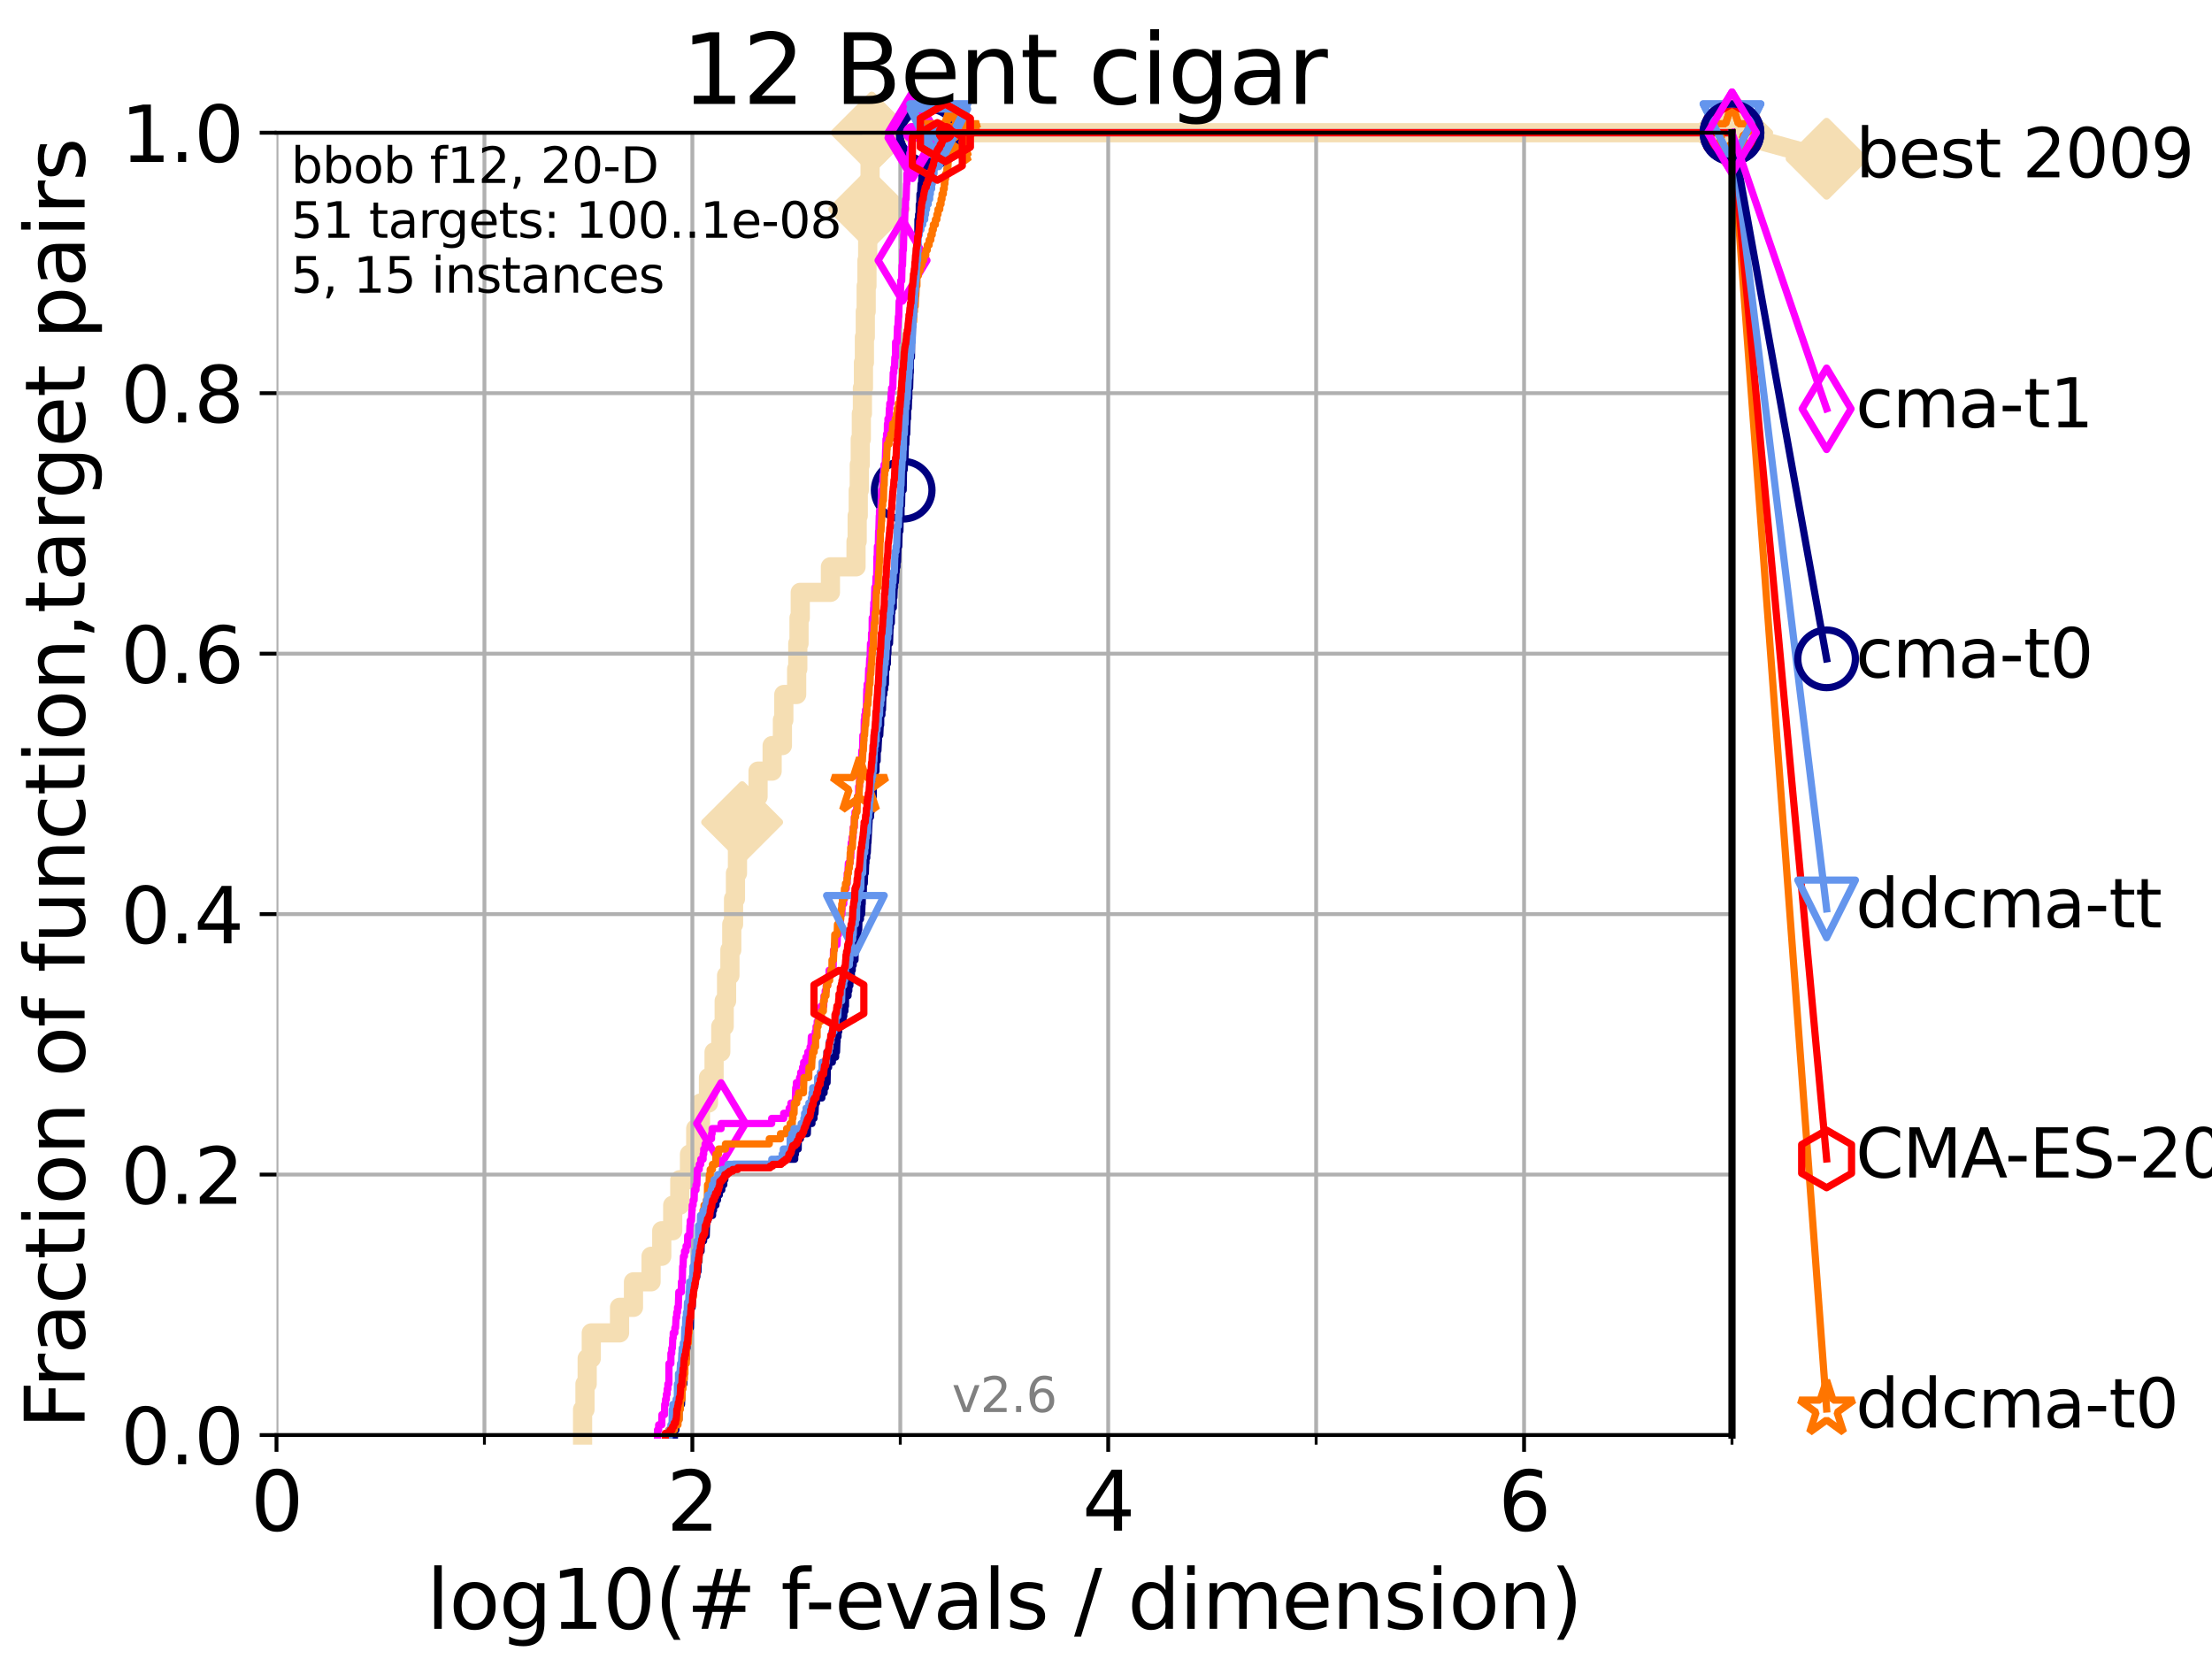 <?xml version="1.0" encoding="utf-8" standalone="no"?>
<!DOCTYPE svg PUBLIC "-//W3C//DTD SVG 1.1//EN"
  "http://www.w3.org/Graphics/SVG/1.1/DTD/svg11.dtd">
<svg xmlns:xlink="http://www.w3.org/1999/xlink" width="460.8pt" height="345.6pt" viewBox="0 0 460.8 345.6" xmlns="http://www.w3.org/2000/svg" version="1.1">
 <defs>
  <style type="text/css">*{stroke-linejoin: round; stroke-linecap: butt}</style>
 </defs>
 <g id="figure_1">
  <g id="patch_1">
   <path d="M 0 345.6 
L 460.8 345.6 
L 460.8 0 
L 0 0 
z
" style="fill: #ffffff"/>
  </g>
  <g id="axes_1">
   <g id="patch_2">
    <path d="M 57.6 298.944 
L 360.806 298.944 
L 360.806 27.648 
L 57.6 27.648 
z
" style="fill: #ffffff"/>
   </g>
   <g id="line2d_1">
    <path d="M 121.361 298.944 
L 121.361 293.624 
L 121.862 293.624 
L 121.862 288.305 
L 122.32 288.305 
L 122.32 282.985 
L 123.174 282.985 
L 123.174 277.666 
L 129.062 277.666 
L 129.062 272.346 
L 131.965 272.346 
L 131.965 267.027 
L 135.628 267.027 
L 135.628 261.707 
L 137.854 261.707 
L 137.854 256.388 
L 140.138 256.388 
L 140.138 251.068 
L 141.611 251.068 
L 141.611 245.749 
L 143.638 245.749 
L 143.638 240.429 
L 144.932 240.429 
L 144.932 235.11 
L 145.92 235.11 
L 145.92 229.79 
L 147.589 229.79 
L 147.589 224.471 
L 148.756 224.471 
L 148.756 219.151 
L 150.152 219.151 
L 150.152 213.832 
L 150.86 213.832 
L 150.86 208.512 
L 151.362 208.512 
L 151.362 203.192 
L 152.057 203.192 
L 152.057 197.873 
L 152.438 197.873 
L 152.438 192.553 
L 152.811 192.553 
L 152.811 187.234 
L 153.207 187.234 
L 153.207 181.914 
L 153.628 181.914 
L 153.628 176.595 
L 154.129 176.595 
L 154.129 171.275 
L 154.601 171.275 
L 154.601 165.956 
L 157.917 165.956 
L 157.917 160.636 
L 160.852 160.636 
L 160.852 155.317 
L 162.991 155.317 
L 162.991 149.997 
L 163.284 149.997 
L 163.284 144.678 
L 165.958 144.678 
L 165.958 139.358 
L 166.193 139.358 
L 166.193 134.039 
L 166.452 134.039 
L 166.452 128.719 
L 166.707 128.719 
L 166.707 123.4 
L 172.991 123.4 
L 172.991 118.08 
L 178.326 118.08 
L 178.326 112.76 
L 178.564 112.76 
L 178.564 107.441 
L 178.788 107.441 
L 178.788 102.121 
L 179.006 102.121 
L 179.006 96.802 
L 179.207 96.802 
L 179.207 91.482 
L 179.432 91.482 
L 179.432 86.163 
L 179.655 86.163 
L 179.655 80.843 
L 179.872 80.843 
L 179.872 75.524 
L 180.071 75.524 
L 180.071 70.204 
L 180.259 70.204 
L 180.259 64.885 
L 180.441 64.885 
L 180.441 59.565 
L 180.602 59.565 
L 180.602 54.246 
L 180.758 54.246 
L 180.758 48.926 
L 180.911 48.926 
L 180.911 43.607 
L 181.078 43.607 
L 181.078 38.287 
L 181.252 38.287 
L 181.252 32.968 
L 181.607 32.968 
L 181.607 27.648 
L 360.806 27.648 
" style="fill: none; stroke: #f5deb3; stroke-width: 4; stroke-linecap: square"/>
   </g>
   <g id="line2d_2">
    <defs>
     <path id="m6ddcbf43c5" d="M -0 7.778 
L 7.778 0 
L 0 -7.778 
L -7.778 -0 
z
" style="stroke: #f5deb3; stroke-width: 1.5; stroke-linejoin: miter"/>
    </defs>
    <g>
     <use xlink:href="#m6ddcbf43c5" x="154.601" y="171.275" style="fill: #f5deb3; stroke: #f5deb3; stroke-width: 1.5; stroke-linejoin: miter"/>
     <use xlink:href="#m6ddcbf43c5" x="181.078" y="43.607" style="fill: #f5deb3; stroke: #f5deb3; stroke-width: 1.5; stroke-linejoin: miter"/>
     <use xlink:href="#m6ddcbf43c5" x="181.607" y="27.648" style="fill: #f5deb3; stroke: #f5deb3; stroke-width: 1.5; stroke-linejoin: miter"/>
     <use xlink:href="#m6ddcbf43c5" x="181.607" y="27.648" style="fill: #f5deb3; stroke: #f5deb3; stroke-width: 1.5; stroke-linejoin: miter"/>
     <use xlink:href="#m6ddcbf43c5" x="360.806" y="27.648" style="fill: #f5deb3; stroke: #f5deb3; stroke-width: 1.5; stroke-linejoin: miter"/>
    </g>
   </g>
   <g id="line2d_3">
    <path style="fill: none; stroke: #f5deb3; stroke-width: 4; stroke-linecap: square"/>
    <g/>
   </g>
   <g id="line2d_4">
    <path d="M 360.806 27.648 
L 380.515 33.074 
" style="fill: none; stroke: #f5deb3; stroke-width: 4; stroke-linecap: square"/>
    <g>
     <use xlink:href="#m6ddcbf43c5" x="360.806" y="27.648" style="fill: #f5deb3; stroke: #f5deb3; stroke-width: 1.5; stroke-linejoin: miter"/>
     <use xlink:href="#m6ddcbf43c5" x="380.515" y="33.074" style="fill: #f5deb3; stroke: #f5deb3; stroke-width: 1.5; stroke-linejoin: miter"/>
    </g>
   </g>
   <g id="matplotlib.axis_1">
    <g id="xtick_1">
     <g id="line2d_5">
      <path d="M 57.6 298.944 
L 57.6 27.648 
" clip-path="url(#p209348cee1)" style="fill: none; stroke: #b0b0b0; stroke-width: 0.8; stroke-linecap: square"/>
     </g>
     <g id="line2d_6">
      <defs>
       <path id="m110204c3d8" d="M 0 0 
L 0 3.5 
" style="stroke: #000000; stroke-width: 0.8"/>
      </defs>
      <g>
       <use xlink:href="#m110204c3d8" x="57.6" y="298.944" style="stroke: #000000; stroke-width: 0.8"/>
      </g>
     </g>
     <g id="text_1">
      <!-- 0 -->
      <g transform="translate(52.192 318.861)scale(0.17 -0.17)">
       <defs>
        <path id="DejaVuSans-30" d="M 2034 4250 
Q 1547 4250 1301 3770 
Q 1056 3291 1056 2328 
Q 1056 1369 1301 889 
Q 1547 409 2034 409 
Q 2525 409 2770 889 
Q 3016 1369 3016 2328 
Q 3016 3291 2770 3770 
Q 2525 4250 2034 4250 
z
M 2034 4750 
Q 2819 4750 3233 4129 
Q 3647 3509 3647 2328 
Q 3647 1150 3233 529 
Q 2819 -91 2034 -91 
Q 1250 -91 836 529 
Q 422 1150 422 2328 
Q 422 3509 836 4129 
Q 1250 4750 2034 4750 
z
" transform="scale(0.016)"/>
       </defs>
       <use xlink:href="#DejaVuSans-30"/>
      </g>
     </g>
    </g>
    <g id="xtick_2">
     <g id="line2d_7">
      <path d="M 144.23 298.944 
L 144.23 27.648 
" clip-path="url(#p209348cee1)" style="fill: none; stroke: #b0b0b0; stroke-width: 0.8; stroke-linecap: square"/>
     </g>
     <g id="line2d_8">
      <g>
       <use xlink:href="#m110204c3d8" x="144.23" y="298.944" style="stroke: #000000; stroke-width: 0.8"/>
      </g>
     </g>
     <g id="text_2">
      <!-- 2 -->
      <g transform="translate(138.822 318.861)scale(0.17 -0.17)">
       <defs>
        <path id="DejaVuSans-32" d="M 1228 531 
L 3431 531 
L 3431 0 
L 469 0 
L 469 531 
Q 828 903 1448 1529 
Q 2069 2156 2228 2338 
Q 2531 2678 2651 2914 
Q 2772 3150 2772 3378 
Q 2772 3750 2511 3984 
Q 2250 4219 1831 4219 
Q 1534 4219 1204 4116 
Q 875 4013 500 3803 
L 500 4441 
Q 881 4594 1212 4672 
Q 1544 4750 1819 4750 
Q 2544 4750 2975 4387 
Q 3406 4025 3406 3419 
Q 3406 3131 3298 2873 
Q 3191 2616 2906 2266 
Q 2828 2175 2409 1742 
Q 1991 1309 1228 531 
z
" transform="scale(0.016)"/>
       </defs>
       <use xlink:href="#DejaVuSans-32"/>
      </g>
     </g>
    </g>
    <g id="xtick_3">
     <g id="line2d_9">
      <path d="M 230.861 298.944 
L 230.861 27.648 
" clip-path="url(#p209348cee1)" style="fill: none; stroke: #b0b0b0; stroke-width: 0.8; stroke-linecap: square"/>
     </g>
     <g id="line2d_10">
      <g>
       <use xlink:href="#m110204c3d8" x="230.861" y="298.944" style="stroke: #000000; stroke-width: 0.8"/>
      </g>
     </g>
     <g id="text_3">
      <!-- 4 -->
      <g transform="translate(225.453 318.861)scale(0.17 -0.17)">
       <defs>
        <path id="DejaVuSans-34" d="M 2419 4116 
L 825 1625 
L 2419 1625 
L 2419 4116 
z
M 2253 4666 
L 3047 4666 
L 3047 1625 
L 3713 1625 
L 3713 1100 
L 3047 1100 
L 3047 0 
L 2419 0 
L 2419 1100 
L 313 1100 
L 313 1709 
L 2253 4666 
z
" transform="scale(0.016)"/>
       </defs>
       <use xlink:href="#DejaVuSans-34"/>
      </g>
     </g>
    </g>
    <g id="xtick_4">
     <g id="line2d_11">
      <path d="M 317.491 298.944 
L 317.491 27.648 
" clip-path="url(#p209348cee1)" style="fill: none; stroke: #b0b0b0; stroke-width: 0.8; stroke-linecap: square"/>
     </g>
     <g id="line2d_12">
      <g>
       <use xlink:href="#m110204c3d8" x="317.491" y="298.944" style="stroke: #000000; stroke-width: 0.8"/>
      </g>
     </g>
     <g id="text_4">
      <!-- 6 -->
      <g transform="translate(312.083 318.861)scale(0.17 -0.17)">
       <defs>
        <path id="DejaVuSans-36" d="M 2113 2584 
Q 1688 2584 1439 2293 
Q 1191 2003 1191 1497 
Q 1191 994 1439 701 
Q 1688 409 2113 409 
Q 2538 409 2786 701 
Q 3034 994 3034 1497 
Q 3034 2003 2786 2293 
Q 2538 2584 2113 2584 
z
M 3366 4563 
L 3366 3988 
Q 3128 4100 2886 4159 
Q 2644 4219 2406 4219 
Q 1781 4219 1451 3797 
Q 1122 3375 1075 2522 
Q 1259 2794 1537 2939 
Q 1816 3084 2150 3084 
Q 2853 3084 3261 2657 
Q 3669 2231 3669 1497 
Q 3669 778 3244 343 
Q 2819 -91 2113 -91 
Q 1303 -91 875 529 
Q 447 1150 447 2328 
Q 447 3434 972 4092 
Q 1497 4750 2381 4750 
Q 2619 4750 2861 4703 
Q 3103 4656 3366 4563 
z
" transform="scale(0.016)"/>
       </defs>
       <use xlink:href="#DejaVuSans-36"/>
      </g>
     </g>
    </g>
    <g id="xtick_5">
     <g id="line2d_13">
      <path d="M 100.915 298.944 
L 100.915 27.648 
" clip-path="url(#p209348cee1)" style="fill: none; stroke: #b0b0b0; stroke-width: 0.8; stroke-linecap: square"/>
     </g>
     <g id="line2d_14">
      <defs>
       <path id="m7f63f5c0cd" d="M 0 0 
L 0 2 
" style="stroke: #000000; stroke-width: 0.6"/>
      </defs>
      <g>
       <use xlink:href="#m7f63f5c0cd" x="100.915" y="298.944" style="stroke: #000000; stroke-width: 0.6"/>
      </g>
     </g>
    </g>
    <g id="xtick_6">
     <g id="line2d_15">
      <path d="M 187.546 298.944 
L 187.546 27.648 
" clip-path="url(#p209348cee1)" style="fill: none; stroke: #b0b0b0; stroke-width: 0.8; stroke-linecap: square"/>
     </g>
     <g id="line2d_16">
      <g>
       <use xlink:href="#m7f63f5c0cd" x="187.546" y="298.944" style="stroke: #000000; stroke-width: 0.6"/>
      </g>
     </g>
    </g>
    <g id="xtick_7">
     <g id="line2d_17">
      <path d="M 274.176 298.944 
L 274.176 27.648 
" clip-path="url(#p209348cee1)" style="fill: none; stroke: #b0b0b0; stroke-width: 0.8; stroke-linecap: square"/>
     </g>
     <g id="line2d_18">
      <g>
       <use xlink:href="#m7f63f5c0cd" x="274.176" y="298.944" style="stroke: #000000; stroke-width: 0.6"/>
      </g>
     </g>
    </g>
    <g id="xtick_8">
     <g id="line2d_19">
      <path d="M 360.806 298.944 
L 360.806 27.648 
" clip-path="url(#p209348cee1)" style="fill: none; stroke: #b0b0b0; stroke-width: 0.8; stroke-linecap: square"/>
     </g>
     <g id="line2d_20">
      <g>
       <use xlink:href="#m7f63f5c0cd" x="360.806" y="298.944" style="stroke: #000000; stroke-width: 0.6"/>
      </g>
     </g>
    </g>
    <g id="text_5">
     <!-- log10(# f-evals / dimension) -->
     <g transform="translate(88.823 339.314)scale(0.17 -0.17)">
      <defs>
       <path id="DejaVuSans-6c" d="M 603 4863 
L 1178 4863 
L 1178 0 
L 603 0 
L 603 4863 
z
" transform="scale(0.016)"/>
       <path id="DejaVuSans-6f" d="M 1959 3097 
Q 1497 3097 1228 2736 
Q 959 2375 959 1747 
Q 959 1119 1226 758 
Q 1494 397 1959 397 
Q 2419 397 2687 759 
Q 2956 1122 2956 1747 
Q 2956 2369 2687 2733 
Q 2419 3097 1959 3097 
z
M 1959 3584 
Q 2709 3584 3137 3096 
Q 3566 2609 3566 1747 
Q 3566 888 3137 398 
Q 2709 -91 1959 -91 
Q 1206 -91 779 398 
Q 353 888 353 1747 
Q 353 2609 779 3096 
Q 1206 3584 1959 3584 
z
" transform="scale(0.016)"/>
       <path id="DejaVuSans-67" d="M 2906 1791 
Q 2906 2416 2648 2759 
Q 2391 3103 1925 3103 
Q 1463 3103 1205 2759 
Q 947 2416 947 1791 
Q 947 1169 1205 825 
Q 1463 481 1925 481 
Q 2391 481 2648 825 
Q 2906 1169 2906 1791 
z
M 3481 434 
Q 3481 -459 3084 -895 
Q 2688 -1331 1869 -1331 
Q 1566 -1331 1297 -1286 
Q 1028 -1241 775 -1147 
L 775 -588 
Q 1028 -725 1275 -790 
Q 1522 -856 1778 -856 
Q 2344 -856 2625 -561 
Q 2906 -266 2906 331 
L 2906 616 
Q 2728 306 2450 153 
Q 2172 0 1784 0 
Q 1141 0 747 490 
Q 353 981 353 1791 
Q 353 2603 747 3093 
Q 1141 3584 1784 3584 
Q 2172 3584 2450 3431 
Q 2728 3278 2906 2969 
L 2906 3500 
L 3481 3500 
L 3481 434 
z
" transform="scale(0.016)"/>
       <path id="DejaVuSans-31" d="M 794 531 
L 1825 531 
L 1825 4091 
L 703 3866 
L 703 4441 
L 1819 4666 
L 2450 4666 
L 2450 531 
L 3481 531 
L 3481 0 
L 794 0 
L 794 531 
z
" transform="scale(0.016)"/>
       <path id="DejaVuSans-28" d="M 1984 4856 
Q 1566 4138 1362 3434 
Q 1159 2731 1159 2009 
Q 1159 1288 1364 580 
Q 1569 -128 1984 -844 
L 1484 -844 
Q 1016 -109 783 600 
Q 550 1309 550 2009 
Q 550 2706 781 3412 
Q 1013 4119 1484 4856 
L 1984 4856 
z
" transform="scale(0.016)"/>
       <path id="DejaVuSans-23" d="M 3272 2816 
L 2363 2816 
L 2100 1772 
L 3016 1772 
L 3272 2816 
z
M 2803 4594 
L 2478 3297 
L 3391 3297 
L 3719 4594 
L 4219 4594 
L 3897 3297 
L 4872 3297 
L 4872 2816 
L 3775 2816 
L 3519 1772 
L 4513 1772 
L 4513 1294 
L 3397 1294 
L 3072 0 
L 2572 0 
L 2894 1294 
L 1978 1294 
L 1656 0 
L 1153 0 
L 1478 1294 
L 494 1294 
L 494 1772 
L 1594 1772 
L 1856 2816 
L 850 2816 
L 850 3297 
L 1978 3297 
L 2297 4594 
L 2803 4594 
z
" transform="scale(0.016)"/>
       <path id="DejaVuSans-20" transform="scale(0.016)"/>
       <path id="DejaVuSans-66" d="M 2375 4863 
L 2375 4384 
L 1825 4384 
Q 1516 4384 1395 4259 
Q 1275 4134 1275 3809 
L 1275 3500 
L 2222 3500 
L 2222 3053 
L 1275 3053 
L 1275 0 
L 697 0 
L 697 3053 
L 147 3053 
L 147 3500 
L 697 3500 
L 697 3744 
Q 697 4328 969 4595 
Q 1241 4863 1831 4863 
L 2375 4863 
z
" transform="scale(0.016)"/>
       <path id="DejaVuSans-2d" d="M 313 2009 
L 1997 2009 
L 1997 1497 
L 313 1497 
L 313 2009 
z
" transform="scale(0.016)"/>
       <path id="DejaVuSans-65" d="M 3597 1894 
L 3597 1613 
L 953 1613 
Q 991 1019 1311 708 
Q 1631 397 2203 397 
Q 2534 397 2845 478 
Q 3156 559 3463 722 
L 3463 178 
Q 3153 47 2828 -22 
Q 2503 -91 2169 -91 
Q 1331 -91 842 396 
Q 353 884 353 1716 
Q 353 2575 817 3079 
Q 1281 3584 2069 3584 
Q 2775 3584 3186 3129 
Q 3597 2675 3597 1894 
z
M 3022 2063 
Q 3016 2534 2758 2815 
Q 2500 3097 2075 3097 
Q 1594 3097 1305 2825 
Q 1016 2553 972 2059 
L 3022 2063 
z
" transform="scale(0.016)"/>
       <path id="DejaVuSans-76" d="M 191 3500 
L 800 3500 
L 1894 563 
L 2988 3500 
L 3597 3500 
L 2284 0 
L 1503 0 
L 191 3500 
z
" transform="scale(0.016)"/>
       <path id="DejaVuSans-61" d="M 2194 1759 
Q 1497 1759 1228 1600 
Q 959 1441 959 1056 
Q 959 750 1161 570 
Q 1363 391 1709 391 
Q 2188 391 2477 730 
Q 2766 1069 2766 1631 
L 2766 1759 
L 2194 1759 
z
M 3341 1997 
L 3341 0 
L 2766 0 
L 2766 531 
Q 2569 213 2275 61 
Q 1981 -91 1556 -91 
Q 1019 -91 701 211 
Q 384 513 384 1019 
Q 384 1609 779 1909 
Q 1175 2209 1959 2209 
L 2766 2209 
L 2766 2266 
Q 2766 2663 2505 2880 
Q 2244 3097 1772 3097 
Q 1472 3097 1187 3025 
Q 903 2953 641 2809 
L 641 3341 
Q 956 3463 1253 3523 
Q 1550 3584 1831 3584 
Q 2591 3584 2966 3190 
Q 3341 2797 3341 1997 
z
" transform="scale(0.016)"/>
       <path id="DejaVuSans-73" d="M 2834 3397 
L 2834 2853 
Q 2591 2978 2328 3040 
Q 2066 3103 1784 3103 
Q 1356 3103 1142 2972 
Q 928 2841 928 2578 
Q 928 2378 1081 2264 
Q 1234 2150 1697 2047 
L 1894 2003 
Q 2506 1872 2764 1633 
Q 3022 1394 3022 966 
Q 3022 478 2636 193 
Q 2250 -91 1575 -91 
Q 1294 -91 989 -36 
Q 684 19 347 128 
L 347 722 
Q 666 556 975 473 
Q 1284 391 1588 391 
Q 1994 391 2212 530 
Q 2431 669 2431 922 
Q 2431 1156 2273 1281 
Q 2116 1406 1581 1522 
L 1381 1569 
Q 847 1681 609 1914 
Q 372 2147 372 2553 
Q 372 3047 722 3315 
Q 1072 3584 1716 3584 
Q 2034 3584 2315 3537 
Q 2597 3491 2834 3397 
z
" transform="scale(0.016)"/>
       <path id="DejaVuSans-2f" d="M 1625 4666 
L 2156 4666 
L 531 -594 
L 0 -594 
L 1625 4666 
z
" transform="scale(0.016)"/>
       <path id="DejaVuSans-64" d="M 2906 2969 
L 2906 4863 
L 3481 4863 
L 3481 0 
L 2906 0 
L 2906 525 
Q 2725 213 2448 61 
Q 2172 -91 1784 -91 
Q 1150 -91 751 415 
Q 353 922 353 1747 
Q 353 2572 751 3078 
Q 1150 3584 1784 3584 
Q 2172 3584 2448 3432 
Q 2725 3281 2906 2969 
z
M 947 1747 
Q 947 1113 1208 752 
Q 1469 391 1925 391 
Q 2381 391 2643 752 
Q 2906 1113 2906 1747 
Q 2906 2381 2643 2742 
Q 2381 3103 1925 3103 
Q 1469 3103 1208 2742 
Q 947 2381 947 1747 
z
" transform="scale(0.016)"/>
       <path id="DejaVuSans-69" d="M 603 3500 
L 1178 3500 
L 1178 0 
L 603 0 
L 603 3500 
z
M 603 4863 
L 1178 4863 
L 1178 4134 
L 603 4134 
L 603 4863 
z
" transform="scale(0.016)"/>
       <path id="DejaVuSans-6d" d="M 3328 2828 
Q 3544 3216 3844 3400 
Q 4144 3584 4550 3584 
Q 5097 3584 5394 3201 
Q 5691 2819 5691 2113 
L 5691 0 
L 5113 0 
L 5113 2094 
Q 5113 2597 4934 2840 
Q 4756 3084 4391 3084 
Q 3944 3084 3684 2787 
Q 3425 2491 3425 1978 
L 3425 0 
L 2847 0 
L 2847 2094 
Q 2847 2600 2669 2842 
Q 2491 3084 2119 3084 
Q 1678 3084 1418 2786 
Q 1159 2488 1159 1978 
L 1159 0 
L 581 0 
L 581 3500 
L 1159 3500 
L 1159 2956 
Q 1356 3278 1631 3431 
Q 1906 3584 2284 3584 
Q 2666 3584 2933 3390 
Q 3200 3197 3328 2828 
z
" transform="scale(0.016)"/>
       <path id="DejaVuSans-6e" d="M 3513 2113 
L 3513 0 
L 2938 0 
L 2938 2094 
Q 2938 2591 2744 2837 
Q 2550 3084 2163 3084 
Q 1697 3084 1428 2787 
Q 1159 2491 1159 1978 
L 1159 0 
L 581 0 
L 581 3500 
L 1159 3500 
L 1159 2956 
Q 1366 3272 1645 3428 
Q 1925 3584 2291 3584 
Q 2894 3584 3203 3211 
Q 3513 2838 3513 2113 
z
" transform="scale(0.016)"/>
       <path id="DejaVuSans-29" d="M 513 4856 
L 1013 4856 
Q 1481 4119 1714 3412 
Q 1947 2706 1947 2009 
Q 1947 1309 1714 600 
Q 1481 -109 1013 -844 
L 513 -844 
Q 928 -128 1133 580 
Q 1338 1288 1338 2009 
Q 1338 2731 1133 3434 
Q 928 4138 513 4856 
z
" transform="scale(0.016)"/>
      </defs>
      <use xlink:href="#DejaVuSans-6c"/>
      <use xlink:href="#DejaVuSans-6f" x="27.783"/>
      <use xlink:href="#DejaVuSans-67" x="88.965"/>
      <use xlink:href="#DejaVuSans-31" x="152.441"/>
      <use xlink:href="#DejaVuSans-30" x="216.064"/>
      <use xlink:href="#DejaVuSans-28" x="279.688"/>
      <use xlink:href="#DejaVuSans-23" x="318.701"/>
      <use xlink:href="#DejaVuSans-20" x="402.49"/>
      <use xlink:href="#DejaVuSans-66" x="434.277"/>
      <use xlink:href="#DejaVuSans-2d" x="463.982"/>
      <use xlink:href="#DejaVuSans-65" x="500.066"/>
      <use xlink:href="#DejaVuSans-76" x="561.59"/>
      <use xlink:href="#DejaVuSans-61" x="620.77"/>
      <use xlink:href="#DejaVuSans-6c" x="682.049"/>
      <use xlink:href="#DejaVuSans-73" x="709.832"/>
      <use xlink:href="#DejaVuSans-20" x="761.932"/>
      <use xlink:href="#DejaVuSans-2f" x="793.719"/>
      <use xlink:href="#DejaVuSans-20" x="827.41"/>
      <use xlink:href="#DejaVuSans-64" x="859.197"/>
      <use xlink:href="#DejaVuSans-69" x="922.674"/>
      <use xlink:href="#DejaVuSans-6d" x="950.457"/>
      <use xlink:href="#DejaVuSans-65" x="1047.869"/>
      <use xlink:href="#DejaVuSans-6e" x="1109.393"/>
      <use xlink:href="#DejaVuSans-73" x="1172.771"/>
      <use xlink:href="#DejaVuSans-69" x="1224.871"/>
      <use xlink:href="#DejaVuSans-6f" x="1252.654"/>
      <use xlink:href="#DejaVuSans-6e" x="1313.836"/>
      <use xlink:href="#DejaVuSans-29" x="1377.215"/>
     </g>
    </g>
   </g>
   <g id="matplotlib.axis_2">
    <g id="ytick_1">
     <g id="line2d_21">
      <path d="M 57.6 298.944 
L 360.806 298.944 
" clip-path="url(#p209348cee1)" style="fill: none; stroke: #b0b0b0; stroke-width: 0.8; stroke-linecap: square"/>
     </g>
     <g id="line2d_22">
      <defs>
       <path id="mb6a65351b3" d="M 0 0 
L -3.5 0 
" style="stroke: #000000; stroke-width: 0.8"/>
      </defs>
      <g>
       <use xlink:href="#mb6a65351b3" x="57.6" y="298.944" style="stroke: #000000; stroke-width: 0.8"/>
      </g>
     </g>
     <g id="text_6">
      <!-- 0.0 -->
      <g transform="translate(25.155 305.023)scale(0.16 -0.16)">
       <defs>
        <path id="DejaVuSans-2e" d="M 684 794 
L 1344 794 
L 1344 0 
L 684 0 
L 684 794 
z
" transform="scale(0.016)"/>
       </defs>
       <use xlink:href="#DejaVuSans-30"/>
       <use xlink:href="#DejaVuSans-2e" x="63.623"/>
       <use xlink:href="#DejaVuSans-30" x="95.41"/>
      </g>
     </g>
    </g>
    <g id="ytick_2">
     <g id="line2d_23">
      <path d="M 57.6 244.685 
L 360.806 244.685 
" clip-path="url(#p209348cee1)" style="fill: none; stroke: #b0b0b0; stroke-width: 0.8; stroke-linecap: square"/>
     </g>
     <g id="line2d_24">
      <g>
       <use xlink:href="#mb6a65351b3" x="57.6" y="244.685" style="stroke: #000000; stroke-width: 0.8"/>
      </g>
     </g>
     <g id="text_7">
      <!-- 0.2 -->
      <g transform="translate(25.155 250.764)scale(0.16 -0.16)">
       <use xlink:href="#DejaVuSans-30"/>
       <use xlink:href="#DejaVuSans-2e" x="63.623"/>
       <use xlink:href="#DejaVuSans-32" x="95.41"/>
      </g>
     </g>
    </g>
    <g id="ytick_3">
     <g id="line2d_25">
      <path d="M 57.6 190.426 
L 360.806 190.426 
" clip-path="url(#p209348cee1)" style="fill: none; stroke: #b0b0b0; stroke-width: 0.8; stroke-linecap: square"/>
     </g>
     <g id="line2d_26">
      <g>
       <use xlink:href="#mb6a65351b3" x="57.6" y="190.426" style="stroke: #000000; stroke-width: 0.8"/>
      </g>
     </g>
     <g id="text_8">
      <!-- 0.4 -->
      <g transform="translate(25.155 196.504)scale(0.16 -0.16)">
       <use xlink:href="#DejaVuSans-30"/>
       <use xlink:href="#DejaVuSans-2e" x="63.623"/>
       <use xlink:href="#DejaVuSans-34" x="95.41"/>
      </g>
     </g>
    </g>
    <g id="ytick_4">
     <g id="line2d_27">
      <path d="M 57.6 136.166 
L 360.806 136.166 
" clip-path="url(#p209348cee1)" style="fill: none; stroke: #b0b0b0; stroke-width: 0.8; stroke-linecap: square"/>
     </g>
     <g id="line2d_28">
      <g>
       <use xlink:href="#mb6a65351b3" x="57.6" y="136.166" style="stroke: #000000; stroke-width: 0.8"/>
      </g>
     </g>
     <g id="text_9">
      <!-- 0.6 -->
      <g transform="translate(25.155 142.245)scale(0.16 -0.16)">
       <use xlink:href="#DejaVuSans-30"/>
       <use xlink:href="#DejaVuSans-2e" x="63.623"/>
       <use xlink:href="#DejaVuSans-36" x="95.41"/>
      </g>
     </g>
    </g>
    <g id="ytick_5">
     <g id="line2d_29">
      <path d="M 57.6 81.907 
L 360.806 81.907 
" clip-path="url(#p209348cee1)" style="fill: none; stroke: #b0b0b0; stroke-width: 0.8; stroke-linecap: square"/>
     </g>
     <g id="line2d_30">
      <g>
       <use xlink:href="#mb6a65351b3" x="57.6" y="81.907" style="stroke: #000000; stroke-width: 0.8"/>
      </g>
     </g>
     <g id="text_10">
      <!-- 0.8 -->
      <g transform="translate(25.155 87.986)scale(0.16 -0.16)">
       <defs>
        <path id="DejaVuSans-38" d="M 2034 2216 
Q 1584 2216 1326 1975 
Q 1069 1734 1069 1313 
Q 1069 891 1326 650 
Q 1584 409 2034 409 
Q 2484 409 2743 651 
Q 3003 894 3003 1313 
Q 3003 1734 2745 1975 
Q 2488 2216 2034 2216 
z
M 1403 2484 
Q 997 2584 770 2862 
Q 544 3141 544 3541 
Q 544 4100 942 4425 
Q 1341 4750 2034 4750 
Q 2731 4750 3128 4425 
Q 3525 4100 3525 3541 
Q 3525 3141 3298 2862 
Q 3072 2584 2669 2484 
Q 3125 2378 3379 2068 
Q 3634 1759 3634 1313 
Q 3634 634 3220 271 
Q 2806 -91 2034 -91 
Q 1263 -91 848 271 
Q 434 634 434 1313 
Q 434 1759 690 2068 
Q 947 2378 1403 2484 
z
M 1172 3481 
Q 1172 3119 1398 2916 
Q 1625 2713 2034 2713 
Q 2441 2713 2670 2916 
Q 2900 3119 2900 3481 
Q 2900 3844 2670 4047 
Q 2441 4250 2034 4250 
Q 1625 4250 1398 4047 
Q 1172 3844 1172 3481 
z
" transform="scale(0.016)"/>
       </defs>
       <use xlink:href="#DejaVuSans-30"/>
       <use xlink:href="#DejaVuSans-2e" x="63.623"/>
       <use xlink:href="#DejaVuSans-38" x="95.41"/>
      </g>
     </g>
    </g>
    <g id="ytick_6">
     <g id="line2d_31">
      <path d="M 57.6 27.648 
L 360.806 27.648 
" clip-path="url(#p209348cee1)" style="fill: none; stroke: #b0b0b0; stroke-width: 0.8; stroke-linecap: square"/>
     </g>
     <g id="line2d_32">
      <g>
       <use xlink:href="#mb6a65351b3" x="57.6" y="27.648" style="stroke: #000000; stroke-width: 0.8"/>
      </g>
     </g>
     <g id="text_11">
      <!-- 1.0 -->
      <g transform="translate(25.155 33.727)scale(0.16 -0.16)">
       <use xlink:href="#DejaVuSans-31"/>
       <use xlink:href="#DejaVuSans-2e" x="63.623"/>
       <use xlink:href="#DejaVuSans-30" x="95.41"/>
      </g>
     </g>
    </g>
    <g id="text_12">
     <!-- Fraction of function,target pairs -->
     <g transform="translate(17.62 297.681)rotate(-90)scale(0.17 -0.17)">
      <defs>
       <path id="DejaVuSans-46" d="M 628 4666 
L 3309 4666 
L 3309 4134 
L 1259 4134 
L 1259 2759 
L 3109 2759 
L 3109 2228 
L 1259 2228 
L 1259 0 
L 628 0 
L 628 4666 
z
" transform="scale(0.016)"/>
       <path id="DejaVuSans-72" d="M 2631 2963 
Q 2534 3019 2420 3045 
Q 2306 3072 2169 3072 
Q 1681 3072 1420 2755 
Q 1159 2438 1159 1844 
L 1159 0 
L 581 0 
L 581 3500 
L 1159 3500 
L 1159 2956 
Q 1341 3275 1631 3429 
Q 1922 3584 2338 3584 
Q 2397 3584 2469 3576 
Q 2541 3569 2628 3553 
L 2631 2963 
z
" transform="scale(0.016)"/>
       <path id="DejaVuSans-63" d="M 3122 3366 
L 3122 2828 
Q 2878 2963 2633 3030 
Q 2388 3097 2138 3097 
Q 1578 3097 1268 2742 
Q 959 2388 959 1747 
Q 959 1106 1268 751 
Q 1578 397 2138 397 
Q 2388 397 2633 464 
Q 2878 531 3122 666 
L 3122 134 
Q 2881 22 2623 -34 
Q 2366 -91 2075 -91 
Q 1284 -91 818 406 
Q 353 903 353 1747 
Q 353 2603 823 3093 
Q 1294 3584 2113 3584 
Q 2378 3584 2631 3529 
Q 2884 3475 3122 3366 
z
" transform="scale(0.016)"/>
       <path id="DejaVuSans-74" d="M 1172 4494 
L 1172 3500 
L 2356 3500 
L 2356 3053 
L 1172 3053 
L 1172 1153 
Q 1172 725 1289 603 
Q 1406 481 1766 481 
L 2356 481 
L 2356 0 
L 1766 0 
Q 1100 0 847 248 
Q 594 497 594 1153 
L 594 3053 
L 172 3053 
L 172 3500 
L 594 3500 
L 594 4494 
L 1172 4494 
z
" transform="scale(0.016)"/>
       <path id="DejaVuSans-75" d="M 544 1381 
L 544 3500 
L 1119 3500 
L 1119 1403 
Q 1119 906 1312 657 
Q 1506 409 1894 409 
Q 2359 409 2629 706 
Q 2900 1003 2900 1516 
L 2900 3500 
L 3475 3500 
L 3475 0 
L 2900 0 
L 2900 538 
Q 2691 219 2414 64 
Q 2138 -91 1772 -91 
Q 1169 -91 856 284 
Q 544 659 544 1381 
z
M 1991 3584 
L 1991 3584 
z
" transform="scale(0.016)"/>
       <path id="DejaVuSans-2c" d="M 750 794 
L 1409 794 
L 1409 256 
L 897 -744 
L 494 -744 
L 750 256 
L 750 794 
z
" transform="scale(0.016)"/>
       <path id="DejaVuSans-70" d="M 1159 525 
L 1159 -1331 
L 581 -1331 
L 581 3500 
L 1159 3500 
L 1159 2969 
Q 1341 3281 1617 3432 
Q 1894 3584 2278 3584 
Q 2916 3584 3314 3078 
Q 3713 2572 3713 1747 
Q 3713 922 3314 415 
Q 2916 -91 2278 -91 
Q 1894 -91 1617 61 
Q 1341 213 1159 525 
z
M 3116 1747 
Q 3116 2381 2855 2742 
Q 2594 3103 2138 3103 
Q 1681 3103 1420 2742 
Q 1159 2381 1159 1747 
Q 1159 1113 1420 752 
Q 1681 391 2138 391 
Q 2594 391 2855 752 
Q 3116 1113 3116 1747 
z
" transform="scale(0.016)"/>
      </defs>
      <use xlink:href="#DejaVuSans-46"/>
      <use xlink:href="#DejaVuSans-72" x="50.27"/>
      <use xlink:href="#DejaVuSans-61" x="91.383"/>
      <use xlink:href="#DejaVuSans-63" x="152.662"/>
      <use xlink:href="#DejaVuSans-74" x="207.643"/>
      <use xlink:href="#DejaVuSans-69" x="246.852"/>
      <use xlink:href="#DejaVuSans-6f" x="274.635"/>
      <use xlink:href="#DejaVuSans-6e" x="335.816"/>
      <use xlink:href="#DejaVuSans-20" x="399.195"/>
      <use xlink:href="#DejaVuSans-6f" x="430.982"/>
      <use xlink:href="#DejaVuSans-66" x="492.164"/>
      <use xlink:href="#DejaVuSans-20" x="527.369"/>
      <use xlink:href="#DejaVuSans-66" x="559.156"/>
      <use xlink:href="#DejaVuSans-75" x="594.361"/>
      <use xlink:href="#DejaVuSans-6e" x="657.74"/>
      <use xlink:href="#DejaVuSans-63" x="721.119"/>
      <use xlink:href="#DejaVuSans-74" x="776.1"/>
      <use xlink:href="#DejaVuSans-69" x="815.309"/>
      <use xlink:href="#DejaVuSans-6f" x="843.092"/>
      <use xlink:href="#DejaVuSans-6e" x="904.273"/>
      <use xlink:href="#DejaVuSans-2c" x="967.652"/>
      <use xlink:href="#DejaVuSans-74" x="999.439"/>
      <use xlink:href="#DejaVuSans-61" x="1038.648"/>
      <use xlink:href="#DejaVuSans-72" x="1099.928"/>
      <use xlink:href="#DejaVuSans-67" x="1139.291"/>
      <use xlink:href="#DejaVuSans-65" x="1202.768"/>
      <use xlink:href="#DejaVuSans-74" x="1264.291"/>
      <use xlink:href="#DejaVuSans-20" x="1303.5"/>
      <use xlink:href="#DejaVuSans-70" x="1335.287"/>
      <use xlink:href="#DejaVuSans-61" x="1398.764"/>
      <use xlink:href="#DejaVuSans-69" x="1460.043"/>
      <use xlink:href="#DejaVuSans-72" x="1487.826"/>
      <use xlink:href="#DejaVuSans-73" x="1528.939"/>
     </g>
    </g>
   </g>
   <g id="line2d_33">
    <defs>
     <path id="m57c8c828b8" d="M 0 1.5 
C 0.398 1.5 0.779 1.342 1.061 1.061 
C 1.342 0.779 1.5 0.398 1.5 0 
C 1.5 -0.398 1.342 -0.779 1.061 -1.061 
C 0.779 -1.342 0.398 -1.5 0 -1.5 
C -0.398 -1.5 -0.779 -1.342 -1.061 -1.061 
C -1.342 -0.779 -1.5 -0.398 -1.5 0 
C -1.5 0.398 -1.342 0.779 -1.061 1.061 
C -0.779 1.342 -0.398 1.5 0 1.5 
z
" style="stroke: #f5deb3"/>
    </defs>
    <g>
     <use xlink:href="#m57c8c828b8" x="181.607" y="27.648" style="fill: #f5deb3; stroke: #f5deb3"/>
     <use xlink:href="#m57c8c828b8" x="181.607" y="27.648" style="fill: #f5deb3; stroke: #f5deb3"/>
    </g>
   </g>
   <g id="line2d_34">
    <defs>
     <path id="m52b9f032a2" d="M 0 1.5 
C 0.398 1.5 0.779 1.342 1.061 1.061 
C 1.342 0.779 1.5 0.398 1.5 0 
C 1.5 -0.398 1.342 -0.779 1.061 -1.061 
C 0.779 -1.342 0.398 -1.5 0 -1.5 
C -0.398 -1.5 -0.779 -1.342 -1.061 -1.061 
C -1.342 -0.779 -1.5 -0.398 -1.5 0 
C -1.5 0.398 -1.342 0.779 -1.061 1.061 
C -0.779 1.342 -0.398 1.5 0 1.5 
z
" style="stroke: #000080"/>
    </defs>
    <g>
     <use xlink:href="#m52b9f032a2" x="193.403" y="27.648" style="fill: #000080; stroke: #000080"/>
     <use xlink:href="#m52b9f032a2" x="193.403" y="27.648" style="fill: #000080; stroke: #000080"/>
    </g>
   </g>
   <g id="line2d_35">
    <path d="M 140.497 298.944 
L 140.497 297.88 
L 140.816 297.88 
L 140.816 296.816 
L 141.018 296.816 
L 141.018 295.752 
L 141.415 295.752 
L 141.448 293.624 
L 141.6 293.624 
L 141.6 292.561 
L 141.975 292.561 
L 142.08 288.305 
L 142.467 288.305 
L 142.549 284.049 
L 142.662 284.049 
L 142.662 282.985 
L 142.996 282.985 
L 143.036 280.858 
L 143.126 280.858 
L 143.126 278.73 
L 143.325 278.73 
L 143.433 276.602 
L 143.812 276.602 
L 143.908 272.346 
L 144.193 272.346 
L 144.24 270.219 
L 144.352 270.219 
L 144.352 268.091 
L 144.713 268.091 
L 144.814 265.963 
L 145.166 265.963 
L 145.166 264.899 
L 145.397 264.899 
L 145.468 262.771 
L 145.626 262.771 
L 145.652 260.643 
L 146.049 260.643 
L 146.075 258.516 
L 146.571 258.516 
L 146.571 257.452 
L 147.119 257.452 
L 147.224 254.26 
L 147.479 254.26 
L 147.479 253.196 
L 148.443 253.196 
L 148.443 252.132 
L 148.645 252.132 
L 148.645 251.068 
L 149.137 251.068 
L 149.137 250.004 
L 149.467 250.004 
L 149.467 248.94 
L 149.855 248.94 
L 149.855 247.877 
L 150.364 247.877 
L 150.364 246.813 
L 150.78 246.813 
L 150.78 245.749 
L 151.005 245.749 
L 151.038 243.621 
L 152.77 243.621 
L 152.77 242.557 
L 162.118 242.557 
L 162.118 241.493 
L 165.553 241.493 
L 165.553 240.429 
L 165.71 240.429 
L 165.71 239.365 
L 166.278 239.365 
L 166.307 237.237 
L 166.738 237.237 
L 166.738 236.174 
L 168.183 236.174 
L 168.248 234.046 
L 169.145 234.046 
L 169.145 232.982 
L 169.568 232.982 
L 169.568 231.918 
L 169.772 231.918 
L 169.881 229.79 
L 170.096 229.79 
L 170.096 228.726 
L 171.206 228.726 
L 171.206 227.662 
L 171.676 227.662 
L 171.676 226.598 
L 171.941 226.598 
L 171.941 225.534 
L 172.295 225.534 
L 172.356 222.343 
L 172.614 222.343 
L 172.614 221.279 
L 173.396 221.279 
L 173.396 220.215 
L 174.076 220.215 
L 174.076 219.151 
L 174.264 219.151 
L 174.348 217.023 
L 174.382 217.023 
L 174.382 215.959 
L 174.582 215.959 
L 174.582 214.895 
L 174.729 214.895 
L 174.729 213.832 
L 175.27 213.832 
L 175.27 212.768 
L 175.626 212.768 
L 175.626 211.704 
L 175.774 211.704 
L 175.774 210.64 
L 176.003 210.64 
L 176.003 209.576 
L 176.131 209.576 
L 176.14 207.448 
L 176.663 207.448 
L 176.663 206.384 
L 176.825 206.384 
L 176.825 205.32 
L 177.045 205.32 
L 177.045 204.256 
L 177.363 204.256 
L 177.366 202.129 
L 177.537 202.129 
L 177.537 201.065 
L 177.739 201.065 
L 177.739 200.001 
L 178.109 200.001 
L 178.164 197.873 
L 178.445 197.873 
L 178.445 196.809 
L 178.639 196.809 
L 178.749 193.617 
L 178.887 193.617 
L 178.934 191.49 
L 179.248 191.49 
L 179.248 190.426 
L 179.5 190.426 
L 179.575 188.298 
L 179.619 188.298 
L 179.636 186.17 
L 179.844 186.17 
L 179.865 184.042 
L 180.047 184.042 
L 180.114 181.914 
L 180.263 181.914 
L 180.338 179.787 
L 180.396 179.787 
L 180.396 178.723 
L 180.557 178.723 
L 180.557 177.659 
L 180.669 177.659 
L 180.761 175.531 
L 180.813 175.531 
L 180.914 173.403 
L 180.924 173.403 
L 181.032 171.275 
L 181.042 171.275 
L 181.042 170.211 
L 181.336 170.211 
L 181.336 169.147 
L 181.458 169.147 
L 181.458 168.084 
L 181.575 168.084 
L 181.575 167.02 
L 181.704 167.02 
L 181.704 165.956 
L 181.909 165.956 
L 181.947 162.764 
L 182.201 162.764 
L 182.301 160.636 
L 182.479 160.636 
L 182.495 158.508 
L 182.723 158.508 
L 182.745 156.381 
L 182.886 156.381 
L 182.993 154.253 
L 183.007 154.253 
L 183.007 153.189 
L 183.27 153.189 
L 183.367 151.061 
L 183.458 151.061 
L 183.474 148.933 
L 183.716 148.933 
L 183.716 147.869 
L 183.834 147.869 
L 183.937 144.678 
L 184.113 144.678 
L 184.113 143.614 
L 184.285 143.614 
L 184.285 142.55 
L 184.447 142.55 
L 184.492 139.358 
L 184.67 139.358 
L 184.67 138.294 
L 184.855 138.294 
L 184.891 136.166 
L 184.967 136.166 
L 185.002 134.039 
L 185.303 134.039 
L 185.409 130.847 
L 185.457 130.847 
L 185.457 129.783 
L 185.682 129.783 
L 185.706 127.655 
L 185.795 127.655 
L 185.795 126.591 
L 186.096 126.591 
L 186.105 124.463 
L 186.222 124.463 
L 186.296 122.336 
L 186.377 122.336 
L 186.377 121.272 
L 186.523 121.272 
L 186.629 119.144 
L 186.697 119.144 
L 186.697 118.08 
L 186.856 118.08 
L 186.856 117.016 
L 186.969 117.016 
L 187.064 113.824 
L 187.221 113.824 
L 187.313 110.633 
L 187.472 110.633 
L 187.522 107.441 
L 187.7 107.441 
L 187.704 105.313 
L 187.815 105.313 
L 187.874 102.121 
L 188.15 102.121 
L 188.222 97.866 
L 188.372 97.866 
L 188.441 95.738 
L 188.52 95.738 
L 188.614 92.546 
L 188.703 92.546 
L 188.763 90.418 
L 188.883 90.418 
L 188.975 87.227 
L 189.062 87.227 
L 189.072 85.099 
L 189.213 85.099 
L 189.275 82.971 
L 189.327 82.971 
L 189.335 80.843 
L 189.492 80.843 
L 189.582 77.652 
L 189.631 77.652 
L 189.663 74.46 
L 189.871 74.46 
L 189.914 70.204 
L 190.024 70.204 
L 190.134 65.949 
L 190.157 65.949 
L 190.222 62.757 
L 190.304 62.757 
L 190.381 60.629 
L 190.423 60.629 
L 190.473 58.501 
L 190.591 58.501 
L 190.611 56.373 
L 190.75 56.373 
L 190.801 53.182 
L 190.921 53.182 
L 190.987 49.99 
L 191.053 49.99 
L 191.053 48.926 
L 191.197 48.926 
L 191.225 45.734 
L 191.359 45.734 
L 191.359 44.67 
L 191.477 44.67 
L 191.501 42.543 
L 191.618 42.543 
L 191.643 40.415 
L 191.783 40.415 
L 191.883 38.287 
L 191.976 38.287 
L 192.07 36.159 
L 192.127 36.159 
L 192.127 35.095 
L 192.329 35.095 
L 192.329 34.031 
L 192.567 34.031 
L 192.567 32.968 
L 192.735 32.968 
L 192.735 31.904 
L 192.983 31.904 
L 192.983 30.84 
L 193.172 30.84 
L 193.283 28.712 
L 193.403 28.712 
L 193.403 27.648 
L 360.806 27.648 
L 360.806 27.648 
" style="fill: none; stroke: #000080; stroke-width: 1.5; stroke-linecap: square"/>
   </g>
   <g id="line2d_36">
    <defs>
     <path id="mf89115b2ce" d="M 0 6 
C 1.591 6 3.117 5.368 4.243 4.243 
C 5.368 3.117 6 1.591 6 0 
C 6 -1.591 5.368 -3.117 4.243 -4.243 
C 3.117 -5.368 1.591 -6 0 -6 
C -1.591 -6 -3.117 -5.368 -4.243 -4.243 
C -5.368 -3.117 -6 -1.591 -6 0 
C -6 1.591 -5.368 3.117 -4.243 4.243 
C -3.117 5.368 -1.591 6 0 6 
z
" style="stroke: #000080; stroke-width: 1.5"/>
    </defs>
    <g>
     <use xlink:href="#mf89115b2ce" x="188.15" y="102.121" style="fill-opacity: 0; stroke: #000080; stroke-width: 1.5"/>
     <use xlink:href="#mf89115b2ce" x="193.403" y="28.712" style="fill-opacity: 0; stroke: #000080; stroke-width: 1.5"/>
     <use xlink:href="#mf89115b2ce" x="193.403" y="27.648" style="fill-opacity: 0; stroke: #000080; stroke-width: 1.5"/>
     <use xlink:href="#mf89115b2ce" x="193.403" y="27.648" style="fill-opacity: 0; stroke: #000080; stroke-width: 1.5"/>
     <use xlink:href="#mf89115b2ce" x="360.806" y="27.648" style="fill-opacity: 0; stroke: #000080; stroke-width: 1.5"/>
    </g>
   </g>
   <g id="line2d_37">
    <path style="fill: none; stroke: #000080; stroke-width: 1.5; stroke-linecap: square"/>
    <g/>
   </g>
   <g id="line2d_38">
    <defs>
     <path id="md2a3ad28a9" d="M 0 1.5 
C 0.398 1.5 0.779 1.342 1.061 1.061 
C 1.342 0.779 1.5 0.398 1.5 0 
C 1.5 -0.398 1.342 -0.779 1.061 -1.061 
C 0.779 -1.342 0.398 -1.5 0 -1.5 
C -0.398 -1.5 -0.779 -1.342 -1.061 -1.061 
C -1.342 -0.779 -1.5 -0.398 -1.5 0 
C -1.5 0.398 -1.342 0.779 -1.061 1.061 
C -0.779 1.342 -0.398 1.5 0 1.5 
z
" style="stroke: #ff00ff"/>
    </defs>
    <g>
     <use xlink:href="#md2a3ad28a9" x="190.087" y="27.648" style="fill: #ff00ff; stroke: #ff00ff"/>
     <use xlink:href="#md2a3ad28a9" x="190.087" y="27.648" style="fill: #ff00ff; stroke: #ff00ff"/>
    </g>
   </g>
   <g id="line2d_39">
    <path d="M 136.962 298.944 
L 136.962 297.88 
L 137.209 297.88 
L 137.209 296.816 
L 137.867 296.816 
L 137.893 294.688 
L 138.426 294.688 
L 138.464 292.561 
L 138.642 292.561 
L 138.642 291.497 
L 138.819 291.497 
L 138.819 290.433 
L 138.981 290.433 
L 138.981 289.369 
L 139.13 289.369 
L 139.13 288.305 
L 139.338 288.305 
L 139.363 284.049 
L 139.76 284.049 
L 139.76 281.922 
L 139.938 281.922 
L 139.938 280.858 
L 140.068 280.858 
L 140.15 278.73 
L 140.243 278.73 
L 140.243 277.666 
L 140.589 277.666 
L 140.589 276.602 
L 140.737 276.602 
L 140.827 274.474 
L 140.973 274.474 
L 140.973 273.41 
L 141.14 273.41 
L 141.14 272.346 
L 141.305 272.346 
L 141.404 269.155 
L 141.953 269.155 
L 141.953 267.027 
L 142.133 267.027 
L 142.207 263.835 
L 142.29 263.835 
L 142.373 261.707 
L 142.59 261.707 
L 142.59 260.643 
L 142.916 260.643 
L 142.916 259.579 
L 143.196 259.579 
L 143.256 257.452 
L 143.648 257.452 
L 143.725 255.324 
L 143.793 255.324 
L 143.793 254.26 
L 144.051 254.26 
L 144.136 252.132 
L 144.193 252.132 
L 144.193 251.068 
L 144.39 251.068 
L 144.39 250.004 
L 144.603 250.004 
L 144.667 247.877 
L 144.995 247.877 
L 144.995 246.813 
L 145.175 246.813 
L 145.264 243.621 
L 145.669 243.621 
L 145.669 242.557 
L 145.981 242.557 
L 145.981 241.493 
L 146.471 241.493 
L 146.471 240.429 
L 146.596 240.429 
L 146.596 239.365 
L 146.884 239.365 
L 146.884 238.301 
L 147.66 238.301 
L 147.66 237.237 
L 148.224 237.237 
L 148.224 236.174 
L 148.345 236.174 
L 148.345 235.11 
L 150.214 235.11 
L 150.214 234.046 
L 160.754 234.046 
L 160.754 232.982 
L 163.253 232.982 
L 163.253 231.918 
L 164.395 231.918 
L 164.395 230.854 
L 164.759 230.854 
L 164.759 229.79 
L 165.653 229.79 
L 165.761 226.598 
L 165.892 226.598 
L 165.892 225.534 
L 166.564 225.534 
L 166.564 224.471 
L 166.795 224.471 
L 166.795 223.407 
L 167.182 223.407 
L 167.182 222.343 
L 167.409 222.343 
L 167.409 221.279 
L 167.896 221.279 
L 167.896 220.215 
L 168.277 220.215 
L 168.277 219.151 
L 168.758 219.151 
L 168.758 218.087 
L 168.918 218.087 
L 169.019 215.959 
L 169.84 215.959 
L 169.84 214.895 
L 169.996 214.895 
L 169.996 213.832 
L 170.231 213.832 
L 170.231 212.768 
L 170.686 212.768 
L 170.686 211.704 
L 170.851 211.704 
L 170.851 210.64 
L 171.051 210.64 
L 171.051 209.576 
L 171.601 209.576 
L 171.652 207.448 
L 171.904 207.448 
L 171.904 206.384 
L 172.125 206.384 
L 172.125 205.32 
L 172.405 205.32 
L 172.405 204.256 
L 172.691 204.256 
L 172.712 202.129 
L 173.565 202.129 
L 173.63 197.873 
L 173.815 197.873 
L 173.815 196.809 
L 174.378 196.809 
L 174.452 194.681 
L 174.668 194.681 
L 174.668 193.617 
L 174.973 193.617 
L 174.973 192.553 
L 175.088 192.553 
L 175.108 190.426 
L 175.385 190.426 
L 175.431 188.298 
L 175.769 188.298 
L 175.769 187.234 
L 175.944 187.234 
L 176.041 185.106 
L 176.296 185.106 
L 176.296 184.042 
L 176.478 184.042 
L 176.495 181.914 
L 176.622 181.914 
L 176.732 179.787 
L 177.103 179.787 
L 177.103 178.723 
L 177.23 178.723 
L 177.323 175.531 
L 177.486 175.531 
L 177.486 174.467 
L 177.723 174.467 
L 177.744 172.339 
L 177.971 172.339 
L 177.978 170.211 
L 178.109 170.211 
L 178.109 169.147 
L 178.447 169.147 
L 178.486 167.02 
L 178.605 167.02 
L 178.605 165.956 
L 178.86 165.956 
L 178.876 163.828 
L 179.053 163.828 
L 179.096 161.7 
L 179.246 161.7 
L 179.246 160.636 
L 179.417 160.636 
L 179.526 156.381 
L 179.682 156.381 
L 179.749 153.189 
L 179.992 153.189 
L 180.034 149.997 
L 180.139 149.997 
L 180.139 148.933 
L 180.296 148.933 
L 180.296 147.869 
L 180.463 147.869 
L 180.558 143.614 
L 180.632 143.614 
L 180.632 142.55 
L 180.862 142.55 
L 180.955 139.358 
L 181.084 139.358 
L 181.165 137.23 
L 181.261 137.23 
L 181.338 134.039 
L 181.551 134.039 
L 181.552 131.911 
L 181.681 131.911 
L 181.697 128.719 
L 181.895 128.719 
L 181.988 126.591 
L 182.022 126.591 
L 182.022 125.527 
L 182.15 125.527 
L 182.243 122.336 
L 182.43 122.336 
L 182.487 120.208 
L 182.62 120.208 
L 182.681 115.952 
L 182.742 115.952 
L 182.775 113.824 
L 182.963 113.824 
L 183.022 110.633 
L 183.078 110.633 
L 183.164 107.441 
L 183.209 107.441 
L 183.209 106.377 
L 183.493 106.377 
L 183.599 103.185 
L 183.63 103.185 
L 183.63 102.121 
L 183.846 102.121 
L 183.955 98.93 
L 184.068 98.93 
L 184.161 96.802 
L 184.4 96.802 
L 184.495 93.61 
L 184.52 93.61 
L 184.562 91.482 
L 184.681 91.482 
L 184.681 90.418 
L 184.846 90.418 
L 184.868 88.291 
L 184.979 88.291 
L 184.979 87.227 
L 185.206 87.227 
L 185.271 85.099 
L 185.354 85.099 
L 185.354 84.035 
L 185.576 84.035 
L 185.63 81.907 
L 185.73 81.907 
L 185.73 80.843 
L 185.987 80.843 
L 186.073 77.652 
L 186.199 77.652 
L 186.199 76.588 
L 186.344 76.588 
L 186.415 74.46 
L 186.547 74.46 
L 186.567 71.268 
L 186.861 71.268 
L 186.956 68.076 
L 187.056 68.076 
L 187.143 65.949 
L 187.218 65.949 
L 187.305 62.757 
L 187.465 62.757 
L 187.465 61.693 
L 187.582 61.693 
L 187.625 58.501 
L 187.843 58.501 
L 187.908 55.31 
L 188.017 55.31 
L 188.101 52.118 
L 188.196 52.118 
L 188.273 48.926 
L 188.326 48.926 
L 188.405 46.798 
L 188.439 46.798 
L 188.528 43.607 
L 188.602 43.607 
L 188.66 41.479 
L 188.764 41.479 
L 188.861 38.287 
L 188.919 38.287 
L 188.921 36.159 
L 189.092 36.159 
L 189.194 34.031 
L 189.358 34.031 
L 189.358 32.968 
L 189.522 32.968 
L 189.522 31.904 
L 189.709 31.904 
L 189.709 30.84 
L 189.821 30.84 
L 189.906 28.712 
L 190.087 28.712 
L 190.087 27.648 
L 360.806 27.648 
L 360.806 27.648 
" style="fill: none; stroke: #ff00ff; stroke-width: 1.5; stroke-linecap: square"/>
   </g>
   <g id="line2d_40">
    <defs>
     <path id="md09856c410" d="M -0 8.485 
L 5.091 0 
L 0 -8.485 
L -5.091 -0 
z
" style="stroke: #ff00ff; stroke-width: 1.5; stroke-linejoin: miter"/>
    </defs>
    <g>
     <use xlink:href="#md09856c410" x="150.214" y="234.046" style="fill-opacity: 0; stroke: #ff00ff; stroke-width: 1.5; stroke-linejoin: miter"/>
     <use xlink:href="#md09856c410" x="188.017" y="54.246" style="fill-opacity: 0; stroke: #ff00ff; stroke-width: 1.5; stroke-linejoin: miter"/>
     <use xlink:href="#md09856c410" x="190.087" y="28.712" style="fill-opacity: 0; stroke: #ff00ff; stroke-width: 1.5; stroke-linejoin: miter"/>
     <use xlink:href="#md09856c410" x="190.087" y="27.648" style="fill-opacity: 0; stroke: #ff00ff; stroke-width: 1.5; stroke-linejoin: miter"/>
     <use xlink:href="#md09856c410" x="360.806" y="27.648" style="fill-opacity: 0; stroke: #ff00ff; stroke-width: 1.5; stroke-linejoin: miter"/>
    </g>
   </g>
   <g id="line2d_41">
    <path style="fill: none; stroke: #ff00ff; stroke-width: 1.5; stroke-linecap: square"/>
    <g/>
   </g>
   <g id="line2d_42">
    <defs>
     <path id="m4df19b0e10" d="M 0 1.5 
C 0.398 1.5 0.779 1.342 1.061 1.061 
C 1.342 0.779 1.5 0.398 1.5 0 
C 1.5 -0.398 1.342 -0.779 1.061 -1.061 
C 0.779 -1.342 0.398 -1.5 0 -1.5 
C -0.398 -1.5 -0.779 -1.342 -1.061 -1.061 
C -1.342 -0.779 -1.5 -0.398 -1.5 0 
C -1.5 0.398 -1.342 0.779 -1.061 1.061 
C -0.779 1.342 -0.398 1.5 0 1.5 
z
" style="stroke: #ff7500"/>
    </defs>
    <g>
     <use xlink:href="#m4df19b0e10" x="198.179" y="27.648" style="fill: #ff7500; stroke: #ff7500"/>
     <use xlink:href="#m4df19b0e10" x="198.179" y="27.648" style="fill: #ff7500; stroke: #ff7500"/>
    </g>
   </g>
   <g id="line2d_43">
    <path d="M 139.314 298.944 
L 139.314 297.88 
L 140.497 297.88 
L 140.497 296.816 
L 141.239 296.816 
L 141.239 295.752 
L 141.491 295.752 
L 141.513 293.624 
L 141.729 293.624 
L 141.761 291.497 
L 142.07 291.497 
L 142.133 289.369 
L 142.269 289.369 
L 142.353 287.241 
L 142.559 287.241 
L 142.559 286.177 
L 142.682 286.177 
L 142.682 284.049 
L 142.976 284.049 
L 143.066 279.794 
L 143.384 279.794 
L 143.472 277.666 
L 143.56 277.666 
L 143.619 274.474 
L 143.87 274.474 
L 143.956 271.282 
L 144.079 271.282 
L 144.079 270.219 
L 144.427 270.219 
L 144.436 268.091 
L 144.538 268.091 
L 144.538 267.027 
L 144.768 267.027 
L 144.805 264.899 
L 145.094 264.899 
L 145.094 263.835 
L 145.246 263.835 
L 145.246 262.771 
L 145.538 262.771 
L 145.565 260.643 
L 145.652 260.643 
L 145.739 258.516 
L 145.895 258.516 
L 145.895 256.388 
L 146.126 256.388 
L 146.126 255.324 
L 146.253 255.324 
L 146.253 254.26 
L 146.387 254.26 
L 146.446 252.132 
L 146.662 252.132 
L 146.662 251.068 
L 147.136 251.068 
L 147.136 250.004 
L 147.352 250.004 
L 147.392 246.813 
L 147.699 246.813 
L 147.777 244.685 
L 147.948 244.685 
L 147.948 243.621 
L 148.413 243.621 
L 148.413 242.557 
L 149.079 242.557 
L 149.144 240.429 
L 149.68 240.429 
L 149.68 239.365 
L 151.123 239.365 
L 151.123 238.301 
L 160.255 238.301 
L 160.255 237.237 
L 162.585 237.237 
L 162.585 236.174 
L 163.863 236.174 
L 163.863 235.11 
L 164.606 235.11 
L 164.606 234.046 
L 165.053 234.046 
L 165.053 232.982 
L 165.18 232.982 
L 165.18 231.918 
L 165.42 231.918 
L 165.462 229.79 
L 165.972 229.79 
L 165.972 228.726 
L 166.359 228.726 
L 166.359 227.662 
L 167.373 227.662 
L 167.474 224.471 
L 168.478 224.471 
L 168.527 222.343 
L 169.075 222.343 
L 169.18 220.215 
L 169.272 220.215 
L 169.272 219.151 
L 169.602 219.151 
L 169.602 218.087 
L 169.902 218.087 
L 169.905 215.959 
L 170.219 215.959 
L 170.224 213.832 
L 170.426 213.832 
L 170.426 212.768 
L 170.99 212.768 
L 170.99 211.704 
L 171.123 211.704 
L 171.123 210.64 
L 171.526 210.64 
L 171.529 208.512 
L 171.724 208.512 
L 171.724 207.448 
L 172.072 207.448 
L 172.149 205.32 
L 172.443 205.32 
L 172.443 204.256 
L 172.835 204.256 
L 172.835 203.192 
L 173.028 203.192 
L 173.028 202.129 
L 173.306 202.129 
L 173.318 200.001 
L 173.621 200.001 
L 173.723 197.873 
L 173.809 197.873 
L 173.895 194.681 
L 174.388 194.681 
L 174.459 192.553 
L 174.733 192.553 
L 174.733 191.49 
L 175.135 191.49 
L 175.246 189.362 
L 175.369 189.362 
L 175.369 188.298 
L 175.489 188.298 
L 175.489 187.234 
L 175.865 187.234 
L 175.912 185.106 
L 176.126 185.106 
L 176.126 184.042 
L 176.437 184.042 
L 176.437 182.978 
L 176.552 182.978 
L 176.552 181.914 
L 176.762 181.914 
L 176.762 180.85 
L 176.95 180.85 
L 176.95 179.787 
L 177.086 179.787 
L 177.113 177.659 
L 177.211 177.659 
L 177.211 176.595 
L 177.569 176.595 
L 177.669 173.403 
L 177.791 173.403 
L 177.791 172.339 
L 177.933 172.339 
L 178.01 170.211 
L 178.244 170.211 
L 178.244 169.147 
L 178.533 169.147 
L 178.611 165.956 
L 178.94 165.956 
L 179.041 163.828 
L 179.057 163.828 
L 179.057 162.764 
L 179.273 162.764 
L 179.273 161.7 
L 179.433 161.7 
L 179.468 158.508 
L 179.651 158.508 
L 179.76 156.381 
L 179.851 156.381 
L 179.944 154.253 
L 179.99 154.253 
L 179.99 153.189 
L 180.113 153.189 
L 180.219 151.061 
L 180.331 151.061 
L 180.437 148.933 
L 180.579 148.933 
L 180.606 146.805 
L 180.805 146.805 
L 180.896 144.678 
L 181.013 144.678 
L 181.103 142.55 
L 181.239 142.55 
L 181.291 140.422 
L 181.416 140.422 
L 181.512 138.294 
L 181.591 138.294 
L 181.676 136.166 
L 181.721 136.166 
L 181.721 135.102 
L 181.936 135.102 
L 181.956 131.911 
L 182.062 131.911 
L 182.149 129.783 
L 182.285 129.783 
L 182.301 127.655 
L 182.498 127.655 
L 182.538 123.4 
L 182.655 123.4 
L 182.655 122.336 
L 182.932 122.336 
L 183.016 119.144 
L 183.092 119.144 
L 183.183 117.016 
L 183.251 117.016 
L 183.326 112.76 
L 183.388 112.76 
L 183.405 110.633 
L 183.53 110.633 
L 183.63 108.505 
L 183.675 108.505 
L 183.749 105.313 
L 183.881 105.313 
L 183.881 104.249 
L 184.04 104.249 
L 184.109 101.058 
L 184.195 101.058 
L 184.232 98.93 
L 184.312 98.93 
L 184.312 97.866 
L 184.514 97.866 
L 184.578 95.738 
L 184.687 95.738 
L 184.768 93.61 
L 184.813 93.61 
L 184.813 92.546 
L 185.208 92.546 
L 185.208 91.482 
L 185.548 91.482 
L 185.548 90.418 
L 185.864 90.418 
L 185.958 88.291 
L 186.497 88.291 
L 186.497 87.227 
L 186.761 87.227 
L 186.761 86.163 
L 186.932 86.163 
L 186.932 85.099 
L 187.137 85.099 
L 187.137 84.035 
L 187.448 84.035 
L 187.448 82.971 
L 187.708 82.971 
L 187.742 80.843 
L 188.115 80.843 
L 188.115 79.779 
L 188.368 79.779 
L 188.436 77.652 
L 188.659 77.652 
L 188.659 76.588 
L 188.941 76.588 
L 188.994 74.46 
L 189.163 74.46 
L 189.163 73.396 
L 189.468 73.396 
L 189.534 71.268 
L 189.643 71.268 
L 189.643 70.204 
L 189.81 70.204 
L 189.81 69.14 
L 189.923 69.14 
L 190.005 67.013 
L 190.304 67.013 
L 190.406 64.885 
L 190.493 64.885 
L 190.493 63.821 
L 190.641 63.821 
L 190.742 61.693 
L 190.778 61.693 
L 190.888 59.565 
L 191.011 59.565 
L 191.024 57.437 
L 191.309 57.437 
L 191.309 56.373 
L 191.697 56.373 
L 191.697 55.31 
L 192.043 55.31 
L 192.043 54.246 
L 192.41 54.246 
L 192.41 53.182 
L 192.855 53.182 
L 192.855 52.118 
L 193.16 52.118 
L 193.16 51.054 
L 193.558 51.054 
L 193.558 49.99 
L 193.911 49.99 
L 193.911 48.926 
L 194.193 48.926 
L 194.193 47.862 
L 194.427 47.862 
L 194.427 46.798 
L 194.857 46.798 
L 194.857 45.734 
L 195.171 45.734 
L 195.171 44.67 
L 195.403 44.67 
L 195.403 43.607 
L 195.773 43.607 
L 195.773 42.543 
L 196.036 42.543 
L 196.036 41.479 
L 196.238 41.479 
L 196.238 40.415 
L 196.515 40.415 
L 196.515 39.351 
L 196.709 39.351 
L 196.709 38.287 
L 196.842 38.287 
L 196.842 37.223 
L 196.992 37.223 
L 196.992 36.159 
L 197.253 36.159 
L 197.253 35.095 
L 197.462 35.095 
L 197.555 32.968 
L 197.652 32.968 
L 197.652 31.904 
L 197.815 31.904 
L 197.918 29.776 
L 198.013 29.776 
L 198.013 28.712 
L 198.179 28.712 
L 198.179 27.648 
L 360.806 27.648 
L 360.806 27.648 
" style="fill: none; stroke: #ff7500; stroke-width: 1.5; stroke-linecap: square"/>
   </g>
   <g id="line2d_44">
    <defs>
     <path id="m42650f7d44" d="M 0 -6 
L -1.347 -1.854 
L -5.706 -1.854 
L -2.18 0.708 
L -3.527 4.854 
L -0 2.292 
L 3.527 4.854 
L 2.18 0.708 
L 5.706 -1.854 
L 1.347 -1.854 
z
" style="stroke: #ff7500; stroke-width: 1.5; stroke-linejoin: bevel"/>
    </defs>
    <g>
     <use xlink:href="#m42650f7d44" x="179.057" y="163.828" style="fill-opacity: 0; stroke: #ff7500; stroke-width: 1.5; stroke-linejoin: bevel"/>
     <use xlink:href="#m42650f7d44" x="198.179" y="28.712" style="fill-opacity: 0; stroke: #ff7500; stroke-width: 1.5; stroke-linejoin: bevel"/>
     <use xlink:href="#m42650f7d44" x="198.179" y="27.648" style="fill-opacity: 0; stroke: #ff7500; stroke-width: 1.5; stroke-linejoin: bevel"/>
     <use xlink:href="#m42650f7d44" x="198.179" y="27.648" style="fill-opacity: 0; stroke: #ff7500; stroke-width: 1.5; stroke-linejoin: bevel"/>
     <use xlink:href="#m42650f7d44" x="360.806" y="27.648" style="fill-opacity: 0; stroke: #ff7500; stroke-width: 1.5; stroke-linejoin: bevel"/>
    </g>
   </g>
   <g id="line2d_45">
    <path style="fill: none; stroke: #ff7500; stroke-width: 1.5; stroke-linecap: square"/>
    <g/>
   </g>
   <g id="line2d_46">
    <defs>
     <path id="m82bfa7ce80" d="M 0 1.5 
C 0.398 1.5 0.779 1.342 1.061 1.061 
C 1.342 0.779 1.5 0.398 1.5 0 
C 1.5 -0.398 1.342 -0.779 1.061 -1.061 
C 0.779 -1.342 0.398 -1.5 0 -1.5 
C -0.398 -1.5 -0.779 -1.342 -1.061 -1.061 
C -1.342 -0.779 -1.5 -0.398 -1.5 0 
C -1.5 0.398 -1.342 0.779 -1.061 1.061 
C -0.779 1.342 -0.398 1.5 0 1.5 
z
" style="stroke: #6495ed"/>
    </defs>
    <g>
     <use xlink:href="#m82bfa7ce80" x="195.57" y="27.648" style="fill: #6495ed; stroke: #6495ed"/>
     <use xlink:href="#m82bfa7ce80" x="195.57" y="27.648" style="fill: #6495ed; stroke: #6495ed"/>
    </g>
   </g>
   <g id="line2d_47">
    <path d="M 139.411 298.944 
L 139.411 297.88 
L 139.76 297.88 
L 139.76 296.816 
L 140.009 296.816 
L 140.044 293.624 
L 140.173 293.624 
L 140.173 292.561 
L 140.838 292.561 
L 140.838 291.497 
L 141.107 291.497 
L 141.118 288.305 
L 141.338 288.305 
L 141.338 286.177 
L 141.654 286.177 
L 141.761 284.049 
L 141.953 284.049 
L 142.038 281.922 
L 142.091 281.922 
L 142.091 280.858 
L 142.342 280.858 
L 142.342 279.794 
L 142.57 279.794 
L 142.662 276.602 
L 142.794 276.602 
L 142.865 274.474 
L 142.986 274.474 
L 142.986 273.41 
L 143.136 273.41 
L 143.216 271.282 
L 143.453 271.282 
L 143.56 269.155 
L 143.619 269.155 
L 143.677 267.027 
L 144.212 267.027 
L 144.212 265.963 
L 144.324 265.963 
L 144.362 263.835 
L 144.649 263.835 
L 144.722 261.707 
L 144.85 261.707 
L 144.85 260.643 
L 145.139 260.643 
L 145.193 258.516 
L 145.494 258.516 
L 145.503 255.324 
L 145.895 255.324 
L 145.929 253.196 
L 146.554 253.196 
L 146.554 252.132 
L 146.966 252.132 
L 146.966 251.068 
L 147.2 251.068 
L 147.2 250.004 
L 147.463 250.004 
L 147.463 248.94 
L 148.163 248.94 
L 148.163 247.877 
L 148.383 247.877 
L 148.383 246.813 
L 148.764 246.813 
L 148.764 245.749 
L 149.56 245.749 
L 149.56 244.685 
L 150.466 244.685 
L 150.466 243.621 
L 151.675 243.621 
L 151.675 242.557 
L 160.778 242.557 
L 160.778 241.493 
L 162.929 241.493 
L 162.929 240.429 
L 163.174 240.429 
L 163.174 239.365 
L 164.6 239.365 
L 164.606 237.237 
L 164.953 237.237 
L 164.953 236.174 
L 165.404 236.174 
L 165.404 235.11 
L 166.905 235.11 
L 166.905 234.046 
L 167.455 234.046 
L 167.455 232.982 
L 167.613 232.982 
L 167.613 231.918 
L 167.923 231.918 
L 167.923 230.854 
L 168.506 230.854 
L 168.506 229.79 
L 169.009 229.79 
L 169.009 228.726 
L 169.157 228.726 
L 169.157 227.662 
L 169.297 227.662 
L 169.297 226.598 
L 170.283 226.598 
L 170.353 224.471 
L 170.872 224.471 
L 170.872 223.407 
L 171.256 223.407 
L 171.26 221.279 
L 172.172 221.279 
L 172.208 219.151 
L 172.681 219.151 
L 172.699 217.023 
L 173.121 217.023 
L 173.121 215.959 
L 173.292 215.959 
L 173.292 214.895 
L 173.746 214.895 
L 173.746 213.832 
L 174.107 213.832 
L 174.149 211.704 
L 174.529 211.704 
L 174.619 209.576 
L 174.772 209.576 
L 174.772 208.512 
L 175.324 208.512 
L 175.413 205.32 
L 175.758 205.32 
L 175.758 204.256 
L 175.945 204.256 
L 175.945 203.192 
L 176.11 203.192 
L 176.171 201.065 
L 176.928 201.065 
L 176.928 200.001 
L 177.044 200.001 
L 177.103 197.873 
L 177.324 197.873 
L 177.365 195.745 
L 177.634 195.745 
L 177.634 194.681 
L 177.75 194.681 
L 177.818 192.553 
L 178.196 192.553 
L 178.196 191.49 
L 178.425 191.49 
L 178.494 188.298 
L 178.618 188.298 
L 178.618 187.234 
L 178.896 187.234 
L 178.896 186.17 
L 179.078 186.17 
L 179.078 185.106 
L 179.32 185.106 
L 179.384 181.914 
L 179.718 181.914 
L 179.783 178.723 
L 179.875 178.723 
L 179.875 177.659 
L 180.138 177.659 
L 180.138 176.595 
L 180.256 176.595 
L 180.362 174.467 
L 180.467 174.467 
L 180.467 173.403 
L 180.716 173.403 
L 180.814 170.211 
L 180.971 170.211 
L 180.971 169.147 
L 181.09 169.147 
L 181.125 167.02 
L 181.235 167.02 
L 181.333 164.892 
L 181.371 164.892 
L 181.453 162.764 
L 181.606 162.764 
L 181.606 161.7 
L 181.8 161.7 
L 181.8 160.636 
L 181.951 160.636 
L 182.019 158.508 
L 182.071 158.508 
L 182.123 156.381 
L 182.195 156.381 
L 182.195 155.317 
L 182.361 155.317 
L 182.361 154.253 
L 182.531 154.253 
L 182.532 152.125 
L 182.709 152.125 
L 182.709 151.061 
L 182.961 151.061 
L 183 148.933 
L 183.217 148.933 
L 183.277 146.805 
L 183.46 146.805 
L 183.46 145.742 
L 183.615 145.742 
L 183.701 142.55 
L 183.889 142.55 
L 183.945 140.422 
L 184.16 140.422 
L 184.27 138.294 
L 184.406 138.294 
L 184.406 137.23 
L 184.522 137.23 
L 184.603 135.102 
L 184.68 135.102 
L 184.736 132.975 
L 184.942 132.975 
L 184.942 131.911 
L 185.111 131.911 
L 185.154 129.783 
L 185.243 129.783 
L 185.298 127.655 
L 185.495 127.655 
L 185.506 125.527 
L 185.746 125.527 
L 185.805 122.336 
L 185.892 122.336 
L 185.892 121.272 
L 186.038 121.272 
L 186.102 119.144 
L 186.311 119.144 
L 186.405 115.952 
L 186.449 115.952 
L 186.449 114.888 
L 186.653 114.888 
L 186.653 113.824 
L 186.792 113.824 
L 186.887 110.633 
L 186.906 110.633 
L 186.906 109.569 
L 187.16 109.569 
L 187.179 107.441 
L 187.277 107.441 
L 187.357 105.313 
L 187.454 105.313 
L 187.503 103.185 
L 187.571 103.185 
L 187.624 101.058 
L 187.703 101.058 
L 187.799 97.866 
L 187.848 97.866 
L 187.943 95.738 
L 188.05 95.738 
L 188.129 93.61 
L 188.193 93.61 
L 188.245 90.418 
L 188.397 90.418 
L 188.445 88.291 
L 188.559 88.291 
L 188.619 85.099 
L 188.713 85.099 
L 188.713 84.035 
L 188.835 84.035 
L 188.835 82.971 
L 189.003 82.971 
L 189.052 80.843 
L 189.124 80.843 
L 189.228 78.715 
L 189.316 78.715 
L 189.398 76.588 
L 189.523 76.588 
L 189.547 74.46 
L 189.665 74.46 
L 189.665 73.396 
L 189.819 73.396 
L 189.911 71.268 
L 190.029 71.268 
L 190.112 68.076 
L 190.195 68.076 
L 190.219 65.949 
L 190.326 65.949 
L 190.433 62.757 
L 190.503 62.757 
L 190.541 60.629 
L 190.666 60.629 
L 190.749 58.501 
L 190.825 58.501 
L 190.92 55.31 
L 191.021 55.31 
L 191.021 54.246 
L 191.156 54.246 
L 191.214 51.054 
L 191.268 51.054 
L 191.269 48.926 
L 191.51 48.926 
L 191.51 47.862 
L 191.846 47.862 
L 191.846 46.798 
L 192.228 46.798 
L 192.228 45.734 
L 192.637 45.734 
L 192.637 44.67 
L 192.811 44.67 
L 192.811 43.607 
L 193.018 43.607 
L 193.018 42.543 
L 193.363 42.543 
L 193.363 41.479 
L 193.667 41.479 
L 193.667 40.415 
L 193.813 40.415 
L 193.813 39.351 
L 194.078 39.351 
L 194.078 38.287 
L 194.213 38.287 
L 194.213 37.223 
L 194.404 37.223 
L 194.404 36.159 
L 194.577 36.159 
L 194.577 35.095 
L 194.743 35.095 
L 194.743 34.031 
L 194.895 34.031 
L 194.895 32.968 
L 195.093 32.968 
L 195.168 30.84 
L 195.348 30.84 
L 195.348 29.776 
L 195.465 29.776 
L 195.57 27.648 
L 360.806 27.648 
L 360.806 27.648 
" style="fill: none; stroke: #6495ed; stroke-width: 1.5; stroke-linecap: square"/>
   </g>
   <g id="line2d_48">
    <defs>
     <path id="m3933a41160" d="M -0 6 
L 6 -6 
L -6 -6 
z
" style="stroke: #6495ed; stroke-width: 1.5; stroke-linejoin: miter"/>
    </defs>
    <g>
     <use xlink:href="#m3933a41160" x="178.196" y="192.553" style="fill-opacity: 0; stroke: #6495ed; stroke-width: 1.5; stroke-linejoin: miter"/>
     <use xlink:href="#m3933a41160" x="195.57" y="28.712" style="fill-opacity: 0; stroke: #6495ed; stroke-width: 1.5; stroke-linejoin: miter"/>
     <use xlink:href="#m3933a41160" x="195.57" y="27.648" style="fill-opacity: 0; stroke: #6495ed; stroke-width: 1.5; stroke-linejoin: miter"/>
     <use xlink:href="#m3933a41160" x="195.57" y="27.648" style="fill-opacity: 0; stroke: #6495ed; stroke-width: 1.5; stroke-linejoin: miter"/>
     <use xlink:href="#m3933a41160" x="360.806" y="27.648" style="fill-opacity: 0; stroke: #6495ed; stroke-width: 1.5; stroke-linejoin: miter"/>
    </g>
   </g>
   <g id="line2d_49">
    <path style="fill: none; stroke: #6495ed; stroke-width: 1.5; stroke-linecap: square"/>
    <g/>
   </g>
   <g id="line2d_50">
    <defs>
     <path id="m3386e791e9" d="M 0 1.5 
C 0.398 1.5 0.779 1.342 1.061 1.061 
C 1.342 0.779 1.5 0.398 1.5 0 
C 1.5 -0.398 1.342 -0.779 1.061 -1.061 
C 0.779 -1.342 0.398 -1.5 0 -1.5 
C -0.398 -1.5 -0.779 -1.342 -1.061 -1.061 
C -1.342 -0.779 -1.5 -0.398 -1.5 0 
C -1.5 0.398 -1.342 0.779 -1.061 1.061 
C -0.779 1.342 -0.398 1.5 0 1.5 
z
" style="stroke: #ff0000"/>
    </defs>
    <g>
     <use xlink:href="#m3386e791e9" x="196.914" y="27.648" style="fill: #ff0000; stroke: #ff0000"/>
     <use xlink:href="#m3386e791e9" x="196.914" y="27.648" style="fill: #ff0000; stroke: #ff0000"/>
    </g>
   </g>
   <g id="line2d_51">
    <path d="M 138.592 298.944 
L 138.592 298.589 
L 139.423 298.589 
L 139.423 298.235 
L 139.629 298.235 
L 139.629 297.88 
L 140.009 297.88 
L 140.103 297.171 
L 140.359 297.171 
L 140.428 296.462 
L 140.725 296.462 
L 140.782 295.752 
L 140.861 295.752 
L 140.962 294.688 
L 140.973 294.688 
L 140.984 293.624 
L 141.107 293.624 
L 141.173 292.915 
L 141.239 292.915 
L 141.294 292.206 
L 141.437 292.206 
L 141.513 291.142 
L 141.654 291.142 
L 141.761 289.723 
L 141.772 289.723 
L 141.783 288.66 
L 142.028 288.66 
L 142.112 286.532 
L 142.248 286.532 
L 142.29 285.113 
L 142.394 285.113 
L 142.498 283.34 
L 142.518 283.34 
L 142.518 282.985 
L 142.641 282.985 
L 142.652 282.276 
L 142.804 282.276 
L 142.885 281.212 
L 142.916 281.212 
L 143.026 280.503 
L 143.076 280.503 
L 143.086 279.794 
L 143.226 279.794 
L 143.315 278.375 
L 143.345 278.375 
L 143.453 276.602 
L 143.492 276.602 
L 143.599 275.183 
L 143.638 275.183 
L 143.677 274.474 
L 143.831 274.474 
L 143.908 273.056 
L 143.965 273.056 
L 143.975 271.992 
L 144.221 271.992 
L 144.315 269.864 
L 144.408 269.864 
L 144.51 268.8 
L 144.566 268.8 
L 144.649 268.091 
L 144.732 268.091 
L 144.741 267.381 
L 144.859 267.381 
L 144.968 266.318 
L 145.058 266.318 
L 145.13 265.254 
L 145.22 265.254 
L 145.309 263.126 
L 145.424 263.126 
L 145.512 262.062 
L 145.573 262.062 
L 145.617 261.353 
L 145.704 261.353 
L 145.704 260.643 
L 145.852 260.643 
L 145.92 259.579 
L 146.015 259.579 
L 146.075 258.87 
L 146.143 258.87 
L 146.194 258.161 
L 146.345 258.161 
L 146.387 257.452 
L 146.604 257.452 
L 146.604 257.097 
L 146.802 257.097 
L 146.9 255.678 
L 146.925 255.678 
L 146.925 255.324 
L 147.103 255.324 
L 147.103 254.969 
L 147.216 254.969 
L 147.216 254.615 
L 147.328 254.615 
L 147.392 253.905 
L 147.621 253.905 
L 147.621 253.551 
L 147.746 253.551 
L 147.746 253.196 
L 147.886 253.196 
L 147.963 252.132 
L 148.048 252.132 
L 148.086 251.423 
L 148.262 251.423 
L 148.368 250.359 
L 148.451 250.359 
L 148.451 250.004 
L 148.778 250.004 
L 148.786 249.295 
L 149.057 249.295 
L 149.057 248.586 
L 149.46 248.586 
L 149.474 247.877 
L 149.694 247.877 
L 149.778 247.167 
L 149.904 247.167 
L 149.952 246.103 
L 150.337 246.103 
L 150.337 245.749 
L 150.627 245.749 
L 150.627 245.394 
L 150.932 245.394 
L 150.985 244.685 
L 151.529 244.685 
L 151.529 244.33 
L 151.952 244.33 
L 151.952 243.976 
L 152.632 243.976 
L 152.632 243.621 
L 153.668 243.621 
L 153.668 243.266 
L 160.435 243.266 
L 160.435 242.912 
L 160.972 242.912 
L 160.972 242.557 
L 162.722 242.557 
L 162.722 242.202 
L 163.185 242.202 
L 163.185 241.848 
L 163.646 241.848 
L 163.646 241.493 
L 164.113 241.493 
L 164.113 241.138 
L 164.269 241.138 
L 164.343 240.429 
L 164.632 240.429 
L 164.632 240.075 
L 164.828 240.075 
L 164.9 239.365 
L 165.019 239.365 
L 165.019 239.011 
L 165.137 239.011 
L 165.137 238.656 
L 165.65 238.656 
L 165.65 238.301 
L 166.008 238.301 
L 166.114 237.592 
L 166.371 237.592 
L 166.461 236.883 
L 166.558 236.883 
L 166.558 236.528 
L 167.068 236.528 
L 167.068 236.174 
L 167.218 236.174 
L 167.218 235.819 
L 167.422 235.819 
L 167.485 235.11 
L 167.619 235.11 
L 167.619 234.755 
L 167.786 234.755 
L 167.893 234.046 
L 168.029 234.046 
L 168.029 233.691 
L 168.143 233.691 
L 168.143 233.336 
L 168.29 233.336 
L 168.29 232.982 
L 168.501 232.982 
L 168.501 232.627 
L 168.743 232.627 
L 168.837 231.918 
L 168.865 231.918 
L 168.88 231.209 
L 169.062 231.209 
L 169.085 230.499 
L 169.18 230.499 
L 169.18 230.145 
L 169.391 230.145 
L 169.475 229.081 
L 169.67 229.081 
L 169.67 228.726 
L 169.979 228.726 
L 170.06 228.017 
L 170.11 228.017 
L 170.11 227.662 
L 170.321 227.662 
L 170.363 226.598 
L 170.515 226.598 
L 170.598 225.889 
L 170.874 225.889 
L 170.908 224.825 
L 171.076 224.825 
L 171.123 223.761 
L 171.584 223.761 
L 171.665 222.697 
L 171.695 222.697 
L 171.761 221.988 
L 172.012 221.988 
L 172.057 220.57 
L 172.129 220.57 
L 172.238 219.86 
L 172.274 219.86 
L 172.285 219.151 
L 172.506 219.151 
L 172.61 218.442 
L 172.647 218.442 
L 172.718 217.378 
L 172.831 217.378 
L 172.926 216.669 
L 173.003 216.669 
L 173.072 215.605 
L 173.384 215.605 
L 173.474 214.186 
L 173.506 214.186 
L 173.522 213.477 
L 173.76 213.477 
L 173.76 213.122 
L 173.914 213.122 
L 173.945 211.349 
L 174.078 211.349 
L 174.078 210.994 
L 174.226 210.994 
L 174.308 209.931 
L 174.346 209.931 
L 174.346 209.576 
L 174.615 209.576 
L 174.725 208.157 
L 174.759 208.157 
L 174.779 207.093 
L 175.019 207.093 
L 175.059 205.675 
L 175.257 205.675 
L 175.279 204.966 
L 175.378 204.966 
L 175.406 204.256 
L 175.519 204.256 
L 175.611 203.192 
L 175.684 203.192 
L 175.776 201.774 
L 175.916 201.774 
L 175.916 201.419 
L 176.067 201.419 
L 176.169 200.001 
L 176.195 200.001 
L 176.234 198.937 
L 176.315 198.937 
L 176.347 198.228 
L 176.48 198.228 
L 176.576 197.164 
L 176.595 197.164 
L 176.595 196.809 
L 176.709 196.809 
L 176.709 196.454 
L 176.859 196.454 
L 176.968 194.327 
L 177.032 194.327 
L 177.05 193.617 
L 177.243 193.617 
L 177.294 192.553 
L 177.434 192.553 
L 177.502 191.49 
L 177.591 191.49 
L 177.677 189.007 
L 177.777 189.007 
L 177.848 187.943 
L 177.913 187.943 
L 177.913 187.589 
L 178.025 187.589 
L 178.103 185.106 
L 178.236 185.106 
L 178.236 184.751 
L 178.369 184.751 
L 178.369 184.397 
L 178.48 184.397 
L 178.57 182.978 
L 178.662 182.978 
L 178.718 181.56 
L 178.806 181.56 
L 178.806 181.205 
L 178.992 181.205 
L 179.093 179.787 
L 179.106 179.787 
L 179.216 178.368 
L 179.219 178.368 
L 179.282 177.304 
L 179.339 177.304 
L 179.368 176.595 
L 179.495 176.595 
L 179.549 175.531 
L 179.609 175.531 
L 179.706 174.467 
L 179.752 174.467 
L 179.841 173.403 
L 179.871 173.403 
L 179.963 171.985 
L 180.004 171.985 
L 180.009 171.275 
L 180.245 171.275 
L 180.322 169.857 
L 180.424 169.857 
L 180.478 168.438 
L 180.575 168.438 
L 180.678 166.665 
L 180.767 166.665 
L 180.779 165.956 
L 180.882 165.956 
L 180.888 165.246 
L 181.007 165.246 
L 181.108 163.828 
L 181.12 163.828 
L 181.215 161.346 
L 181.272 161.346 
L 181.321 160.636 
L 181.451 160.636 
L 181.557 158.863 
L 181.636 158.863 
L 181.715 157.09 
L 181.805 157.09 
L 181.865 155.317 
L 181.954 155.317 
L 182.055 153.189 
L 182.079 153.189 
L 182.186 152.125 
L 182.254 152.125 
L 182.362 150.352 
L 182.393 150.352 
L 182.468 148.224 
L 182.562 148.224 
L 182.637 146.096 
L 182.673 146.096 
L 182.773 144.678 
L 182.797 144.678 
L 182.875 142.904 
L 182.949 142.904 
L 183.055 140.777 
L 183.062 140.777 
L 183.145 138.294 
L 183.19 138.294 
L 183.268 136.876 
L 183.319 136.876 
L 183.409 135.102 
L 183.457 135.102 
L 183.561 132.265 
L 183.605 132.265 
L 183.605 131.911 
L 183.723 131.911 
L 183.809 130.492 
L 183.843 130.492 
L 183.92 128.719 
L 183.967 128.719 
L 183.989 127.301 
L 184.083 127.301 
L 184.179 126.237 
L 184.196 126.237 
L 184.258 123.754 
L 184.328 123.754 
L 184.389 122.336 
L 184.446 122.336 
L 184.538 120.208 
L 184.603 120.208 
L 184.683 118.08 
L 184.723 118.08 
L 184.811 116.307 
L 184.845 116.307 
L 184.936 115.243 
L 184.956 115.243 
L 185.009 113.115 
L 185.084 113.115 
L 185.186 112.051 
L 185.203 112.051 
L 185.285 110.987 
L 185.315 110.987 
L 185.365 109.923 
L 185.445 109.923 
L 185.542 108.15 
L 185.565 108.15 
L 185.66 106.022 
L 185.76 106.022 
L 185.84 104.249 
L 185.872 104.249 
L 185.974 102.476 
L 186 102.476 
L 186.097 101.412 
L 186.142 101.412 
L 186.23 99.994 
L 186.308 99.994 
L 186.418 97.511 
L 186.424 97.511 
L 186.528 95.738 
L 186.546 95.738 
L 186.546 95.383 
L 186.663 95.383 
L 186.773 92.546 
L 186.856 92.546 
L 186.899 91.482 
L 186.982 91.482 
L 187.074 89.709 
L 187.128 89.709 
L 187.23 87.581 
L 187.242 87.581 
L 187.325 86.163 
L 187.381 86.163 
L 187.443 84.744 
L 187.505 84.744 
L 187.598 83.326 
L 187.63 83.326 
L 187.728 81.553 
L 187.793 81.553 
L 187.869 79.425 
L 187.91 79.425 
L 188.018 78.006 
L 188.031 78.006 
L 188.04 76.942 
L 188.151 76.942 
L 188.247 75.169 
L 188.284 75.169 
L 188.366 73.396 
L 188.402 73.396 
L 188.494 72.332 
L 188.528 72.332 
L 188.62 71.623 
L 188.681 71.623 
L 188.789 70.559 
L 188.8 70.559 
L 188.863 69.495 
L 188.969 69.495 
L 188.995 68.786 
L 189.096 68.786 
L 189.19 67.367 
L 189.209 67.367 
L 189.317 66.303 
L 189.348 66.303 
L 189.358 65.594 
L 189.46 65.594 
L 189.561 64.175 
L 189.611 64.175 
L 189.68 63.112 
L 189.785 63.112 
L 189.86 61.338 
L 189.903 61.338 
L 190.008 59.565 
L 190.111 59.565 
L 190.216 58.147 
L 190.248 58.147 
L 190.297 57.083 
L 190.38 57.083 
L 190.476 56.019 
L 190.529 56.019 
L 190.603 54.6 
L 190.641 54.6 
L 190.725 53.182 
L 190.774 53.182 
L 190.869 51.763 
L 190.914 51.763 
L 190.98 51.054 
L 191.075 51.054 
L 191.178 49.281 
L 191.282 49.281 
L 191.386 48.217 
L 191.425 48.217 
L 191.536 46.798 
L 191.561 46.798 
L 191.568 46.089 
L 191.675 46.089 
L 191.751 44.67 
L 191.797 44.67 
L 191.886 43.252 
L 191.962 43.252 
L 191.997 42.188 
L 192.103 42.188 
L 192.169 41.479 
L 192.322 41.479 
L 192.413 40.415 
L 192.479 40.415 
L 192.563 39.706 
L 192.63 39.706 
L 192.728 38.996 
L 192.963 38.996 
L 192.979 38.287 
L 193.192 38.287 
L 193.286 37.578 
L 193.459 37.578 
L 193.459 37.223 
L 193.616 37.223 
L 193.66 36.514 
L 193.797 36.514 
L 193.797 36.159 
L 193.934 36.159 
L 193.94 35.45 
L 194.125 35.45 
L 194.176 34.741 
L 194.313 34.741 
L 194.313 34.386 
L 194.44 34.386 
L 194.503 33.677 
L 194.584 33.677 
L 194.584 33.322 
L 194.719 33.322 
L 194.824 32.613 
L 194.835 32.613 
L 194.933 31.904 
L 195.131 31.904 
L 195.131 31.549 
L 195.269 31.549 
L 195.269 31.194 
L 195.49 31.194 
L 195.49 30.84 
L 195.742 30.84 
L 195.742 30.485 
L 195.862 30.485 
L 195.862 30.13 
L 196.115 30.13 
L 196.115 29.776 
L 196.232 29.776 
L 196.232 29.421 
L 196.402 29.421 
L 196.402 29.067 
L 196.525 29.067 
L 196.525 28.712 
L 196.664 28.712 
L 196.664 28.357 
L 196.826 28.357 
L 196.914 27.648 
L 360.806 27.648 
L 360.806 27.648 
" style="fill: none; stroke: #ff0000; stroke-width: 1.5; stroke-linecap: square"/>
   </g>
   <g id="line2d_52">
    <defs>
     <path id="ma0843f1e81" d="M 0 -6 
L -5.196 -3 
L -5.196 3 
L -0 6 
L 5.196 3 
L 5.196 -3 
z
" style="stroke: #ff0000; stroke-width: 1.5; stroke-linejoin: miter"/>
    </defs>
    <g>
     <use xlink:href="#ma0843f1e81" x="174.759" y="208.157" style="fill-opacity: 0; stroke: #ff0000; stroke-width: 1.5; stroke-linejoin: miter"/>
     <use xlink:href="#ma0843f1e81" x="195.269" y="31.549" style="fill-opacity: 0; stroke: #ff0000; stroke-width: 1.5; stroke-linejoin: miter"/>
     <use xlink:href="#ma0843f1e81" x="196.914" y="27.648" style="fill-opacity: 0; stroke: #ff0000; stroke-width: 1.5; stroke-linejoin: miter"/>
     <use xlink:href="#ma0843f1e81" x="196.914" y="27.648" style="fill-opacity: 0; stroke: #ff0000; stroke-width: 1.5; stroke-linejoin: miter"/>
     <use xlink:href="#ma0843f1e81" x="360.806" y="27.648" style="fill-opacity: 0; stroke: #ff0000; stroke-width: 1.5; stroke-linejoin: miter"/>
    </g>
   </g>
   <g id="line2d_53">
    <path style="fill: none; stroke: #ff0000; stroke-width: 1.5; stroke-linecap: square"/>
    <g/>
   </g>
   <g id="line2d_54">
    <path d="M 360.806 27.648 
L 380.515 293.518 
" style="fill: none; stroke: #ff7500; stroke-width: 1.5; stroke-linecap: square"/>
    <g>
     <use xlink:href="#m42650f7d44" x="360.806" y="27.648" style="fill-opacity: 0; stroke: #ff7500; stroke-width: 1.5; stroke-linejoin: bevel"/>
     <use xlink:href="#m42650f7d44" x="380.515" y="293.518" style="fill-opacity: 0; stroke: #ff7500; stroke-width: 1.5; stroke-linejoin: bevel"/>
    </g>
   </g>
   <g id="line2d_55">
    <path d="M 360.806 27.648 
L 380.515 241.429 
" style="fill: none; stroke: #ff0000; stroke-width: 1.5; stroke-linecap: square"/>
    <g>
     <use xlink:href="#ma0843f1e81" x="360.806" y="27.648" style="fill-opacity: 0; stroke: #ff0000; stroke-width: 1.5; stroke-linejoin: miter"/>
     <use xlink:href="#ma0843f1e81" x="380.515" y="241.429" style="fill-opacity: 0; stroke: #ff0000; stroke-width: 1.5; stroke-linejoin: miter"/>
    </g>
   </g>
   <g id="line2d_56">
    <path d="M 360.806 27.648 
L 380.515 189.34 
" style="fill: none; stroke: #6495ed; stroke-width: 1.5; stroke-linecap: square"/>
    <g>
     <use xlink:href="#m3933a41160" x="360.806" y="27.648" style="fill-opacity: 0; stroke: #6495ed; stroke-width: 1.5; stroke-linejoin: miter"/>
     <use xlink:href="#m3933a41160" x="380.515" y="189.34" style="fill-opacity: 0; stroke: #6495ed; stroke-width: 1.5; stroke-linejoin: miter"/>
    </g>
   </g>
   <g id="line2d_57">
    <path d="M 360.806 27.648 
L 380.515 137.252 
" style="fill: none; stroke: #000080; stroke-width: 1.5; stroke-linecap: square"/>
    <g>
     <use xlink:href="#mf89115b2ce" x="360.806" y="27.648" style="fill-opacity: 0; stroke: #000080; stroke-width: 1.5"/>
     <use xlink:href="#mf89115b2ce" x="380.515" y="137.252" style="fill-opacity: 0; stroke: #000080; stroke-width: 1.5"/>
    </g>
   </g>
   <g id="line2d_58">
    <path d="M 360.806 27.648 
L 380.515 85.163 
" style="fill: none; stroke: #ff00ff; stroke-width: 1.5; stroke-linecap: square"/>
    <g>
     <use xlink:href="#md09856c410" x="360.806" y="27.648" style="fill-opacity: 0; stroke: #ff00ff; stroke-width: 1.5; stroke-linejoin: miter"/>
     <use xlink:href="#md09856c410" x="380.515" y="85.163" style="fill-opacity: 0; stroke: #ff00ff; stroke-width: 1.5; stroke-linejoin: miter"/>
    </g>
   </g>
   <g id="line2d_59">
    <path d="M 360.806 298.944 
L 360.806 27.648 
" style="fill: none; stroke: #000000; stroke-width: 1.5; stroke-linecap: square"/>
   </g>
   <g id="patch_3">
    <path d="M 57.6 298.944 
L 360.806 298.944 
" style="fill: none; stroke: #000000; stroke-width: 0.8; stroke-linejoin: miter; stroke-linecap: square"/>
   </g>
   <g id="patch_4">
    <path d="M 57.6 27.648 
L 360.806 27.648 
" style="fill: none; stroke: #000000; stroke-width: 0.8; stroke-linejoin: miter; stroke-linecap: square"/>
   </g>
   <g id="text_13">
    <!-- ddcma-t0 -->
    <g transform="translate(386.579 297.381)scale(0.14 -0.14)">
     <use xlink:href="#DejaVuSans-64"/>
     <use xlink:href="#DejaVuSans-64" x="63.477"/>
     <use xlink:href="#DejaVuSans-63" x="126.953"/>
     <use xlink:href="#DejaVuSans-6d" x="181.934"/>
     <use xlink:href="#DejaVuSans-61" x="279.346"/>
     <use xlink:href="#DejaVuSans-2d" x="340.625"/>
     <use xlink:href="#DejaVuSans-74" x="376.709"/>
     <use xlink:href="#DejaVuSans-30" x="415.918"/>
    </g>
   </g>
   <g id="text_14">
    <!-- CMA-ES-201 -->
    <g transform="translate(386.579 245.292)scale(0.14 -0.14)">
     <defs>
      <path id="DejaVuSans-43" d="M 4122 4306 
L 4122 3641 
Q 3803 3938 3442 4084 
Q 3081 4231 2675 4231 
Q 1875 4231 1450 3742 
Q 1025 3253 1025 2328 
Q 1025 1406 1450 917 
Q 1875 428 2675 428 
Q 3081 428 3442 575 
Q 3803 722 4122 1019 
L 4122 359 
Q 3791 134 3420 21 
Q 3050 -91 2638 -91 
Q 1578 -91 968 557 
Q 359 1206 359 2328 
Q 359 3453 968 4101 
Q 1578 4750 2638 4750 
Q 3056 4750 3426 4639 
Q 3797 4528 4122 4306 
z
" transform="scale(0.016)"/>
      <path id="DejaVuSans-4d" d="M 628 4666 
L 1569 4666 
L 2759 1491 
L 3956 4666 
L 4897 4666 
L 4897 0 
L 4281 0 
L 4281 4097 
L 3078 897 
L 2444 897 
L 1241 4097 
L 1241 0 
L 628 0 
L 628 4666 
z
" transform="scale(0.016)"/>
      <path id="DejaVuSans-41" d="M 2188 4044 
L 1331 1722 
L 3047 1722 
L 2188 4044 
z
M 1831 4666 
L 2547 4666 
L 4325 0 
L 3669 0 
L 3244 1197 
L 1141 1197 
L 716 0 
L 50 0 
L 1831 4666 
z
" transform="scale(0.016)"/>
      <path id="DejaVuSans-45" d="M 628 4666 
L 3578 4666 
L 3578 4134 
L 1259 4134 
L 1259 2753 
L 3481 2753 
L 3481 2222 
L 1259 2222 
L 1259 531 
L 3634 531 
L 3634 0 
L 628 0 
L 628 4666 
z
" transform="scale(0.016)"/>
      <path id="DejaVuSans-53" d="M 3425 4513 
L 3425 3897 
Q 3066 4069 2747 4153 
Q 2428 4238 2131 4238 
Q 1616 4238 1336 4038 
Q 1056 3838 1056 3469 
Q 1056 3159 1242 3001 
Q 1428 2844 1947 2747 
L 2328 2669 
Q 3034 2534 3370 2195 
Q 3706 1856 3706 1288 
Q 3706 609 3251 259 
Q 2797 -91 1919 -91 
Q 1588 -91 1214 -16 
Q 841 59 441 206 
L 441 856 
Q 825 641 1194 531 
Q 1563 422 1919 422 
Q 2459 422 2753 634 
Q 3047 847 3047 1241 
Q 3047 1584 2836 1778 
Q 2625 1972 2144 2069 
L 1759 2144 
Q 1053 2284 737 2584 
Q 422 2884 422 3419 
Q 422 4038 858 4394 
Q 1294 4750 2059 4750 
Q 2388 4750 2728 4690 
Q 3069 4631 3425 4513 
z
" transform="scale(0.016)"/>
     </defs>
     <use xlink:href="#DejaVuSans-43"/>
     <use xlink:href="#DejaVuSans-4d" x="69.824"/>
     <use xlink:href="#DejaVuSans-41" x="156.104"/>
     <use xlink:href="#DejaVuSans-2d" x="222.262"/>
     <use xlink:href="#DejaVuSans-45" x="258.346"/>
     <use xlink:href="#DejaVuSans-53" x="321.529"/>
     <use xlink:href="#DejaVuSans-2d" x="385.006"/>
     <use xlink:href="#DejaVuSans-32" x="421.09"/>
     <use xlink:href="#DejaVuSans-30" x="484.713"/>
     <use xlink:href="#DejaVuSans-31" x="548.336"/>
    </g>
   </g>
   <g id="text_15">
    <!-- ddcma-tt -->
    <g transform="translate(386.579 193.204)scale(0.14 -0.14)">
     <use xlink:href="#DejaVuSans-64"/>
     <use xlink:href="#DejaVuSans-64" x="63.477"/>
     <use xlink:href="#DejaVuSans-63" x="126.953"/>
     <use xlink:href="#DejaVuSans-6d" x="181.934"/>
     <use xlink:href="#DejaVuSans-61" x="279.346"/>
     <use xlink:href="#DejaVuSans-2d" x="340.625"/>
     <use xlink:href="#DejaVuSans-74" x="376.709"/>
     <use xlink:href="#DejaVuSans-74" x="415.918"/>
    </g>
   </g>
   <g id="text_16">
    <!-- cma-t0 -->
    <g transform="translate(386.579 141.115)scale(0.14 -0.14)">
     <use xlink:href="#DejaVuSans-63"/>
     <use xlink:href="#DejaVuSans-6d" x="54.98"/>
     <use xlink:href="#DejaVuSans-61" x="152.393"/>
     <use xlink:href="#DejaVuSans-2d" x="213.672"/>
     <use xlink:href="#DejaVuSans-74" x="249.756"/>
     <use xlink:href="#DejaVuSans-30" x="288.965"/>
    </g>
   </g>
   <g id="text_17">
    <!-- cma-t1 -->
    <g transform="translate(386.579 89.026)scale(0.14 -0.14)">
     <use xlink:href="#DejaVuSans-63"/>
     <use xlink:href="#DejaVuSans-6d" x="54.98"/>
     <use xlink:href="#DejaVuSans-61" x="152.393"/>
     <use xlink:href="#DejaVuSans-2d" x="213.672"/>
     <use xlink:href="#DejaVuSans-74" x="249.756"/>
     <use xlink:href="#DejaVuSans-31" x="288.965"/>
    </g>
   </g>
   <g id="text_18">
    <!-- best 2009 -->
    <g transform="translate(386.579 36.937)scale(0.14 -0.14)">
     <defs>
      <path id="DejaVuSans-62" d="M 3116 1747 
Q 3116 2381 2855 2742 
Q 2594 3103 2138 3103 
Q 1681 3103 1420 2742 
Q 1159 2381 1159 1747 
Q 1159 1113 1420 752 
Q 1681 391 2138 391 
Q 2594 391 2855 752 
Q 3116 1113 3116 1747 
z
M 1159 2969 
Q 1341 3281 1617 3432 
Q 1894 3584 2278 3584 
Q 2916 3584 3314 3078 
Q 3713 2572 3713 1747 
Q 3713 922 3314 415 
Q 2916 -91 2278 -91 
Q 1894 -91 1617 61 
Q 1341 213 1159 525 
L 1159 0 
L 581 0 
L 581 4863 
L 1159 4863 
L 1159 2969 
z
" transform="scale(0.016)"/>
      <path id="DejaVuSans-39" d="M 703 97 
L 703 672 
Q 941 559 1184 500 
Q 1428 441 1663 441 
Q 2288 441 2617 861 
Q 2947 1281 2994 2138 
Q 2813 1869 2534 1725 
Q 2256 1581 1919 1581 
Q 1219 1581 811 2004 
Q 403 2428 403 3163 
Q 403 3881 828 4315 
Q 1253 4750 1959 4750 
Q 2769 4750 3195 4129 
Q 3622 3509 3622 2328 
Q 3622 1225 3098 567 
Q 2575 -91 1691 -91 
Q 1453 -91 1209 -44 
Q 966 3 703 97 
z
M 1959 2075 
Q 2384 2075 2632 2365 
Q 2881 2656 2881 3163 
Q 2881 3666 2632 3958 
Q 2384 4250 1959 4250 
Q 1534 4250 1286 3958 
Q 1038 3666 1038 3163 
Q 1038 2656 1286 2365 
Q 1534 2075 1959 2075 
z
" transform="scale(0.016)"/>
     </defs>
     <use xlink:href="#DejaVuSans-62"/>
     <use xlink:href="#DejaVuSans-65" x="63.477"/>
     <use xlink:href="#DejaVuSans-73" x="125"/>
     <use xlink:href="#DejaVuSans-74" x="177.1"/>
     <use xlink:href="#DejaVuSans-20" x="216.309"/>
     <use xlink:href="#DejaVuSans-32" x="248.096"/>
     <use xlink:href="#DejaVuSans-30" x="311.719"/>
     <use xlink:href="#DejaVuSans-30" x="375.342"/>
     <use xlink:href="#DejaVuSans-39" x="438.965"/>
    </g>
   </g>
   <g id="text_19">
    <!-- bbob f12, 20-D -->
    <g transform="translate(60.632 38.111)scale(0.102 -0.102)">
     <defs>
      <path id="DejaVuSans-44" d="M 1259 4147 
L 1259 519 
L 2022 519 
Q 2988 519 3436 956 
Q 3884 1394 3884 2338 
Q 3884 3275 3436 3711 
Q 2988 4147 2022 4147 
L 1259 4147 
z
M 628 4666 
L 1925 4666 
Q 3281 4666 3915 4102 
Q 4550 3538 4550 2338 
Q 4550 1131 3912 565 
Q 3275 0 1925 0 
L 628 0 
L 628 4666 
z
" transform="scale(0.016)"/>
     </defs>
     <use xlink:href="#DejaVuSans-62"/>
     <use xlink:href="#DejaVuSans-62" x="63.477"/>
     <use xlink:href="#DejaVuSans-6f" x="126.953"/>
     <use xlink:href="#DejaVuSans-62" x="188.135"/>
     <use xlink:href="#DejaVuSans-20" x="251.611"/>
     <use xlink:href="#DejaVuSans-66" x="283.398"/>
     <use xlink:href="#DejaVuSans-31" x="318.604"/>
     <use xlink:href="#DejaVuSans-32" x="382.227"/>
     <use xlink:href="#DejaVuSans-2c" x="445.85"/>
     <use xlink:href="#DejaVuSans-20" x="477.637"/>
     <use xlink:href="#DejaVuSans-32" x="509.424"/>
     <use xlink:href="#DejaVuSans-30" x="573.047"/>
     <use xlink:href="#DejaVuSans-2d" x="636.67"/>
     <use xlink:href="#DejaVuSans-44" x="672.754"/>
    </g>
    <!-- 51 targets: 100..1e-08 -->
    <g transform="translate(60.632 49.533)scale(0.102 -0.102)">
     <defs>
      <path id="DejaVuSans-35" d="M 691 4666 
L 3169 4666 
L 3169 4134 
L 1269 4134 
L 1269 2991 
Q 1406 3038 1543 3061 
Q 1681 3084 1819 3084 
Q 2600 3084 3056 2656 
Q 3513 2228 3513 1497 
Q 3513 744 3044 326 
Q 2575 -91 1722 -91 
Q 1428 -91 1123 -41 
Q 819 9 494 109 
L 494 744 
Q 775 591 1075 516 
Q 1375 441 1709 441 
Q 2250 441 2565 725 
Q 2881 1009 2881 1497 
Q 2881 1984 2565 2268 
Q 2250 2553 1709 2553 
Q 1456 2553 1204 2497 
Q 953 2441 691 2322 
L 691 4666 
z
" transform="scale(0.016)"/>
      <path id="DejaVuSans-3a" d="M 750 794 
L 1409 794 
L 1409 0 
L 750 0 
L 750 794 
z
M 750 3309 
L 1409 3309 
L 1409 2516 
L 750 2516 
L 750 3309 
z
" transform="scale(0.016)"/>
     </defs>
     <use xlink:href="#DejaVuSans-35"/>
     <use xlink:href="#DejaVuSans-31" x="63.623"/>
     <use xlink:href="#DejaVuSans-20" x="127.246"/>
     <use xlink:href="#DejaVuSans-74" x="159.033"/>
     <use xlink:href="#DejaVuSans-61" x="198.242"/>
     <use xlink:href="#DejaVuSans-72" x="259.521"/>
     <use xlink:href="#DejaVuSans-67" x="298.885"/>
     <use xlink:href="#DejaVuSans-65" x="362.361"/>
     <use xlink:href="#DejaVuSans-74" x="423.885"/>
     <use xlink:href="#DejaVuSans-73" x="463.094"/>
     <use xlink:href="#DejaVuSans-3a" x="515.193"/>
     <use xlink:href="#DejaVuSans-20" x="548.885"/>
     <use xlink:href="#DejaVuSans-31" x="580.672"/>
     <use xlink:href="#DejaVuSans-30" x="644.295"/>
     <use xlink:href="#DejaVuSans-30" x="707.918"/>
     <use xlink:href="#DejaVuSans-2e" x="771.541"/>
     <use xlink:href="#DejaVuSans-2e" x="803.328"/>
     <use xlink:href="#DejaVuSans-31" x="835.115"/>
     <use xlink:href="#DejaVuSans-65" x="898.738"/>
     <use xlink:href="#DejaVuSans-2d" x="960.262"/>
     <use xlink:href="#DejaVuSans-30" x="996.346"/>
     <use xlink:href="#DejaVuSans-38" x="1059.969"/>
    </g>
    <!-- 5, 15 instances -->
    <g transform="translate(60.632 60.955)scale(0.102 -0.102)">
     <use xlink:href="#DejaVuSans-35"/>
     <use xlink:href="#DejaVuSans-2c" x="63.623"/>
     <use xlink:href="#DejaVuSans-20" x="95.41"/>
     <use xlink:href="#DejaVuSans-31" x="127.197"/>
     <use xlink:href="#DejaVuSans-35" x="190.82"/>
     <use xlink:href="#DejaVuSans-20" x="254.443"/>
     <use xlink:href="#DejaVuSans-69" x="286.23"/>
     <use xlink:href="#DejaVuSans-6e" x="314.014"/>
     <use xlink:href="#DejaVuSans-73" x="377.393"/>
     <use xlink:href="#DejaVuSans-74" x="429.492"/>
     <use xlink:href="#DejaVuSans-61" x="468.701"/>
     <use xlink:href="#DejaVuSans-6e" x="529.98"/>
     <use xlink:href="#DejaVuSans-63" x="593.359"/>
     <use xlink:href="#DejaVuSans-65" x="648.34"/>
     <use xlink:href="#DejaVuSans-73" x="709.863"/>
    </g>
   </g>
   <g id="text_20">
    <!-- v2.6 -->
    <g style="fill: #808080" transform="translate(198.292 294.151)scale(0.1 -0.1)">
     <use xlink:href="#DejaVuSans-76"/>
     <use xlink:href="#DejaVuSans-32" x="59.18"/>
     <use xlink:href="#DejaVuSans-2e" x="122.803"/>
     <use xlink:href="#DejaVuSans-36" x="154.59"/>
    </g>
   </g>
   <g id="text_21">
    <!-- 12 Bent cigar -->
    <g transform="translate(141.986 21.648)scale(0.2 -0.2)">
     <defs>
      <path id="DejaVuSans-42" d="M 1259 2228 
L 1259 519 
L 2272 519 
Q 2781 519 3026 730 
Q 3272 941 3272 1375 
Q 3272 1813 3026 2020 
Q 2781 2228 2272 2228 
L 1259 2228 
z
M 1259 4147 
L 1259 2741 
L 2194 2741 
Q 2656 2741 2882 2914 
Q 3109 3088 3109 3444 
Q 3109 3797 2882 3972 
Q 2656 4147 2194 4147 
L 1259 4147 
z
M 628 4666 
L 2241 4666 
Q 2963 4666 3353 4366 
Q 3744 4066 3744 3513 
Q 3744 3084 3544 2831 
Q 3344 2578 2956 2516 
Q 3422 2416 3680 2098 
Q 3938 1781 3938 1306 
Q 3938 681 3513 340 
Q 3088 0 2303 0 
L 628 0 
L 628 4666 
z
" transform="scale(0.016)"/>
     </defs>
     <use xlink:href="#DejaVuSans-31"/>
     <use xlink:href="#DejaVuSans-32" x="63.623"/>
     <use xlink:href="#DejaVuSans-20" x="127.246"/>
     <use xlink:href="#DejaVuSans-42" x="159.033"/>
     <use xlink:href="#DejaVuSans-65" x="227.637"/>
     <use xlink:href="#DejaVuSans-6e" x="289.16"/>
     <use xlink:href="#DejaVuSans-74" x="352.539"/>
     <use xlink:href="#DejaVuSans-20" x="391.748"/>
     <use xlink:href="#DejaVuSans-63" x="423.535"/>
     <use xlink:href="#DejaVuSans-69" x="478.516"/>
     <use xlink:href="#DejaVuSans-67" x="506.299"/>
     <use xlink:href="#DejaVuSans-61" x="569.775"/>
     <use xlink:href="#DejaVuSans-72" x="631.055"/>
    </g>
   </g>
  </g>
 </g>
 <defs>
  <clipPath id="p209348cee1">
   <rect x="57.6" y="27.648" width="303.206" height="271.296"/>
  </clipPath>
 </defs>
</svg>
